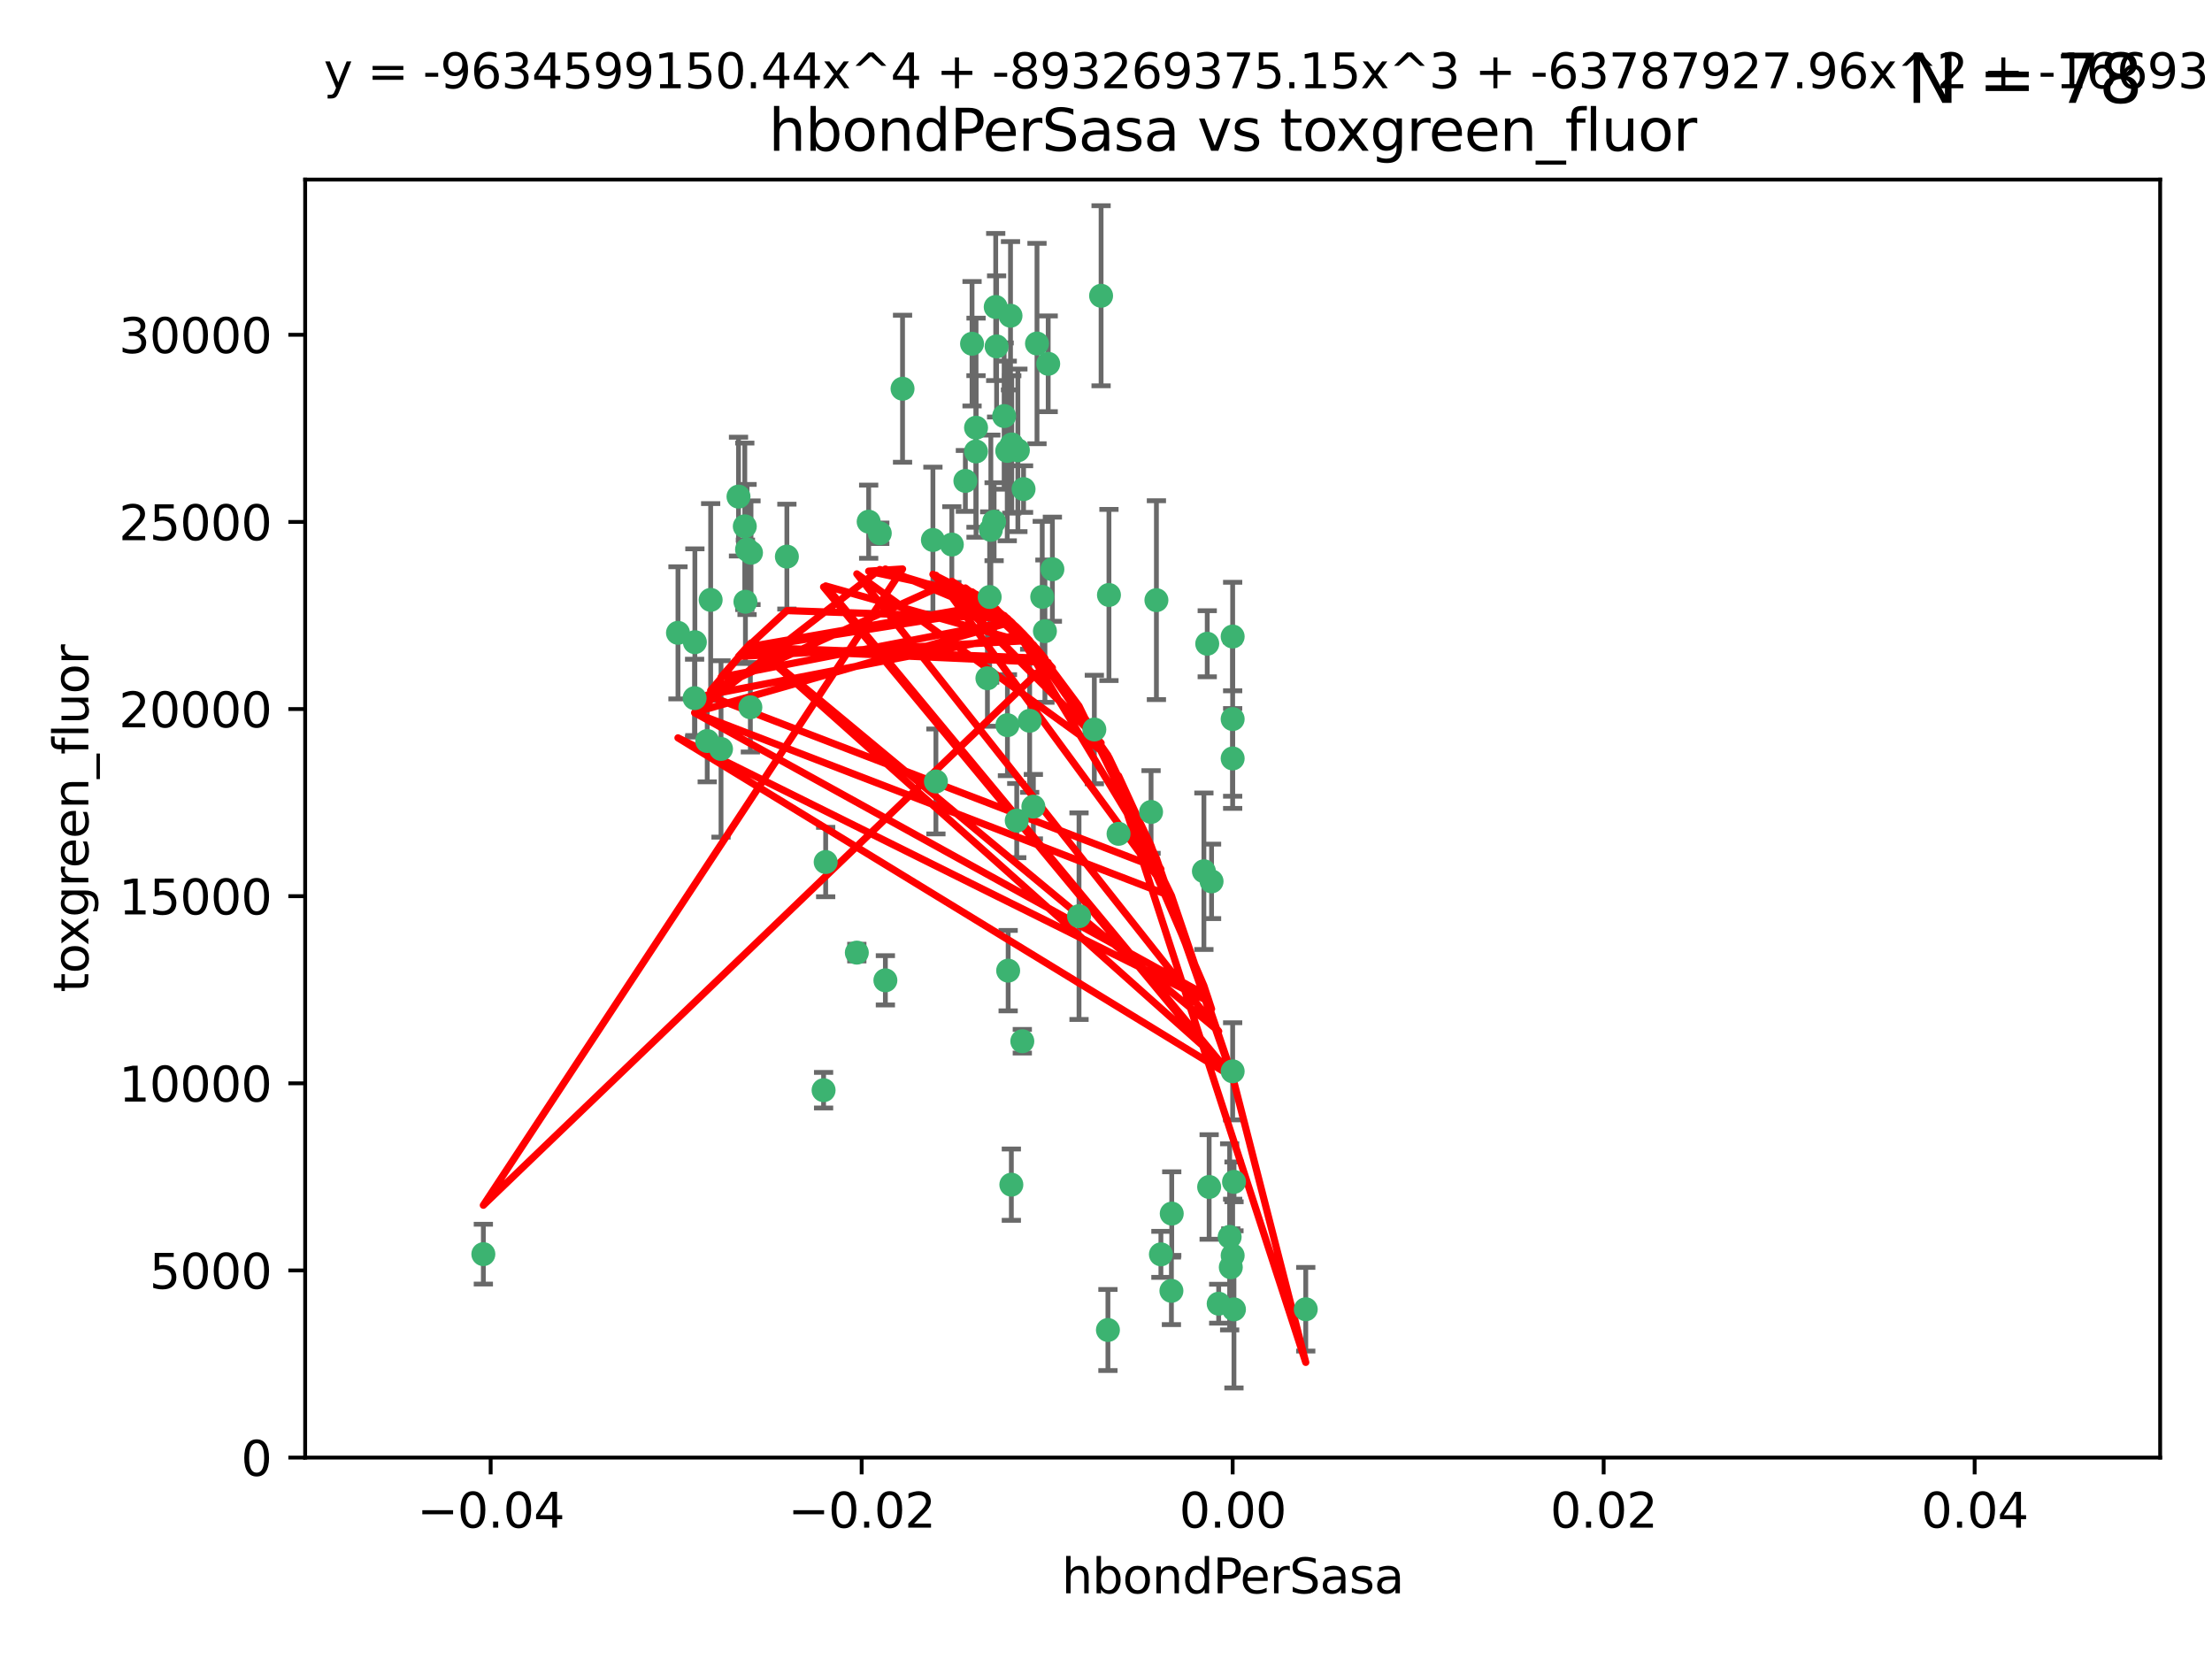 <?xml version="1.0" encoding="utf-8" standalone="no"?>
<!DOCTYPE svg PUBLIC "-//W3C//DTD SVG 1.1//EN"
  "http://www.w3.org/Graphics/SVG/1.1/DTD/svg11.dtd">
<svg xmlns:xlink="http://www.w3.org/1999/xlink" width="460.8pt" height="345.6pt" viewBox="0 0 460.8 345.6" xmlns="http://www.w3.org/2000/svg" version="1.1">
 <defs>
  <style type="text/css">*{stroke-linejoin: round; stroke-linecap: butt}</style>
 </defs>
 <g id="figure_1">
  <g id="patch_1">
   <path d="M 0 345.6 
L 460.8 345.6 
L 460.8 0 
L 0 0 
z
" style="fill: #ffffff"/>
  </g>
  <g id="axes_1">
   <g id="patch_2">
    <path d="M 63.571 303.64 
L 450 303.64 
L 450 37.411 
L 63.571 37.411 
z
" style="fill: #ffffff"/>
   </g>
   <g id="PathCollection_1">
    <defs>
     <path id="mbf71eea85c" d="M 0 1.118 
C 0.297 1.118 0.581 1 0.791 0.791 
C 1 0.581 1.118 0.297 1.118 0 
C 1.118 -0.297 1 -0.581 0.791 -0.791 
C 0.581 -1 0.297 -1.118 0 -1.118 
C -0.297 -1.118 -0.581 -1 -0.791 -0.791 
C -1 -0.581 -1.118 -0.297 -1.118 0 
C -1.118 0.297 -1 0.581 -0.791 0.791 
C -0.581 1 -0.297 1.118 0 1.118 
z
" style="stroke: #3cb371"/>
    </defs>
    <g clip-path="url(#p42d89e3a96)">
     <use xlink:href="#mbf71eea85c" x="207.091" y="108.677" style="fill: #3cb371; stroke: #3cb371"/>
     <use xlink:href="#mbf71eea85c" x="216.026" y="71.562" style="fill: #3cb371; stroke: #3cb371"/>
     <use xlink:href="#mbf71eea85c" x="209.184" y="86.676" style="fill: #3cb371; stroke: #3cb371"/>
     <use xlink:href="#mbf71eea85c" x="217.677" y="131.48" style="fill: #3cb371; stroke: #3cb371"/>
     <use xlink:href="#mbf71eea85c" x="155.626" y="114.467" style="fill: #3cb371; stroke: #3cb371"/>
     <use xlink:href="#mbf71eea85c" x="206.411" y="110.38" style="fill: #3cb371; stroke: #3cb371"/>
     <use xlink:href="#mbf71eea85c" x="203.329" y="89.097" style="fill: #3cb371; stroke: #3cb371"/>
     <use xlink:href="#mbf71eea85c" x="180.96" y="108.676" style="fill: #3cb371; stroke: #3cb371"/>
     <use xlink:href="#mbf71eea85c" x="188.017" y="80.98" style="fill: #3cb371; stroke: #3cb371"/>
     <use xlink:href="#mbf71eea85c" x="100.691" y="261.259" style="fill: #3cb371; stroke: #3cb371"/>
     <use xlink:href="#mbf71eea85c" x="218.359" y="75.786" style="fill: #3cb371; stroke: #3cb371"/>
     <use xlink:href="#mbf71eea85c" x="155.286" y="125.356" style="fill: #3cb371; stroke: #3cb371"/>
     <use xlink:href="#mbf71eea85c" x="207.613" y="72.167" style="fill: #3cb371; stroke: #3cb371"/>
     <use xlink:href="#mbf71eea85c" x="203.319" y="94.046" style="fill: #3cb371; stroke: #3cb371"/>
     <use xlink:href="#mbf71eea85c" x="210.508" y="65.773" style="fill: #3cb371; stroke: #3cb371"/>
     <use xlink:href="#mbf71eea85c" x="150.202" y="156.019" style="fill: #3cb371; stroke: #3cb371"/>
     <use xlink:href="#mbf71eea85c" x="156.315" y="147.335" style="fill: #3cb371; stroke: #3cb371"/>
     <use xlink:href="#mbf71eea85c" x="148.044" y="124.965" style="fill: #3cb371; stroke: #3cb371"/>
     <use xlink:href="#mbf71eea85c" x="198.284" y="113.441" style="fill: #3cb371; stroke: #3cb371"/>
     <use xlink:href="#mbf71eea85c" x="209.828" y="93.933" style="fill: #3cb371; stroke: #3cb371"/>
     <use xlink:href="#mbf71eea85c" x="163.922" y="115.953" style="fill: #3cb371; stroke: #3cb371"/>
     <use xlink:href="#mbf71eea85c" x="155.154" y="109.646" style="fill: #3cb371; stroke: #3cb371"/>
     <use xlink:href="#mbf71eea85c" x="153.844" y="103.453" style="fill: #3cb371; stroke: #3cb371"/>
     <use xlink:href="#mbf71eea85c" x="214.498" y="150.153" style="fill: #3cb371; stroke: #3cb371"/>
     <use xlink:href="#mbf71eea85c" x="212.043" y="93.812" style="fill: #3cb371; stroke: #3cb371"/>
     <use xlink:href="#mbf71eea85c" x="206.164" y="124.367" style="fill: #3cb371; stroke: #3cb371"/>
     <use xlink:href="#mbf71eea85c" x="211.807" y="170.94" style="fill: #3cb371; stroke: #3cb371"/>
     <use xlink:href="#mbf71eea85c" x="201.107" y="100.184" style="fill: #3cb371; stroke: #3cb371"/>
     <use xlink:href="#mbf71eea85c" x="219.231" y="118.577" style="fill: #3cb371; stroke: #3cb371"/>
     <use xlink:href="#mbf71eea85c" x="210.768" y="92.588" style="fill: #3cb371; stroke: #3cb371"/>
     <use xlink:href="#mbf71eea85c" x="241.838" y="261.303" style="fill: #3cb371; stroke: #3cb371"/>
     <use xlink:href="#mbf71eea85c" x="147.329" y="154.361" style="fill: #3cb371; stroke: #3cb371"/>
     <use xlink:href="#mbf71eea85c" x="213.226" y="101.886" style="fill: #3cb371; stroke: #3cb371"/>
     <use xlink:href="#mbf71eea85c" x="217.118" y="124.337" style="fill: #3cb371; stroke: #3cb371"/>
     <use xlink:href="#mbf71eea85c" x="207.427" y="63.953" style="fill: #3cb371; stroke: #3cb371"/>
     <use xlink:href="#mbf71eea85c" x="202.496" y="71.61" style="fill: #3cb371; stroke: #3cb371"/>
     <use xlink:href="#mbf71eea85c" x="209.868" y="151.067" style="fill: #3cb371; stroke: #3cb371"/>
     <use xlink:href="#mbf71eea85c" x="210.018" y="202.203" style="fill: #3cb371; stroke: #3cb371"/>
     <use xlink:href="#mbf71eea85c" x="184.442" y="204.22" style="fill: #3cb371; stroke: #3cb371"/>
     <use xlink:href="#mbf71eea85c" x="210.682" y="246.787" style="fill: #3cb371; stroke: #3cb371"/>
     <use xlink:href="#mbf71eea85c" x="144.756" y="133.776" style="fill: #3cb371; stroke: #3cb371"/>
     <use xlink:href="#mbf71eea85c" x="183.273" y="111.087" style="fill: #3cb371; stroke: #3cb371"/>
     <use xlink:href="#mbf71eea85c" x="205.698" y="141.297" style="fill: #3cb371; stroke: #3cb371"/>
     <use xlink:href="#mbf71eea85c" x="194.344" y="112.487" style="fill: #3cb371; stroke: #3cb371"/>
     <use xlink:href="#mbf71eea85c" x="229.376" y="61.614" style="fill: #3cb371; stroke: #3cb371"/>
     <use xlink:href="#mbf71eea85c" x="194.968" y="162.792" style="fill: #3cb371; stroke: #3cb371"/>
     <use xlink:href="#mbf71eea85c" x="244.095" y="252.814" style="fill: #3cb371; stroke: #3cb371"/>
     <use xlink:href="#mbf71eea85c" x="144.699" y="145.439" style="fill: #3cb371; stroke: #3cb371"/>
     <use xlink:href="#mbf71eea85c" x="251.49" y="134.104" style="fill: #3cb371; stroke: #3cb371"/>
     <use xlink:href="#mbf71eea85c" x="251.887" y="247.267" style="fill: #3cb371; stroke: #3cb371"/>
     <use xlink:href="#mbf71eea85c" x="141.236" y="131.829" style="fill: #3cb371; stroke: #3cb371"/>
     <use xlink:href="#mbf71eea85c" x="256.786" y="132.603" style="fill: #3cb371; stroke: #3cb371"/>
     <use xlink:href="#mbf71eea85c" x="172.003" y="179.579" style="fill: #3cb371; stroke: #3cb371"/>
     <use xlink:href="#mbf71eea85c" x="215.269" y="168.036" style="fill: #3cb371; stroke: #3cb371"/>
     <use xlink:href="#mbf71eea85c" x="224.78" y="190.856" style="fill: #3cb371; stroke: #3cb371"/>
     <use xlink:href="#mbf71eea85c" x="244.027" y="268.906" style="fill: #3cb371; stroke: #3cb371"/>
     <use xlink:href="#mbf71eea85c" x="256.397" y="263.993" style="fill: #3cb371; stroke: #3cb371"/>
     <use xlink:href="#mbf71eea85c" x="156.447" y="115.142" style="fill: #3cb371; stroke: #3cb371"/>
     <use xlink:href="#mbf71eea85c" x="253.875" y="271.584" style="fill: #3cb371; stroke: #3cb371"/>
     <use xlink:href="#mbf71eea85c" x="178.492" y="198.449" style="fill: #3cb371; stroke: #3cb371"/>
     <use xlink:href="#mbf71eea85c" x="230.801" y="277.063" style="fill: #3cb371; stroke: #3cb371"/>
     <use xlink:href="#mbf71eea85c" x="212.966" y="216.908" style="fill: #3cb371; stroke: #3cb371"/>
     <use xlink:href="#mbf71eea85c" x="227.97" y="151.97" style="fill: #3cb371; stroke: #3cb371"/>
     <use xlink:href="#mbf71eea85c" x="250.795" y="181.494" style="fill: #3cb371; stroke: #3cb371"/>
     <use xlink:href="#mbf71eea85c" x="252.392" y="183.606" style="fill: #3cb371; stroke: #3cb371"/>
     <use xlink:href="#mbf71eea85c" x="233.017" y="173.704" style="fill: #3cb371; stroke: #3cb371"/>
     <use xlink:href="#mbf71eea85c" x="240.902" y="125.024" style="fill: #3cb371; stroke: #3cb371"/>
     <use xlink:href="#mbf71eea85c" x="257.056" y="272.768" style="fill: #3cb371; stroke: #3cb371"/>
     <use xlink:href="#mbf71eea85c" x="256.786" y="223.176" style="fill: #3cb371; stroke: #3cb371"/>
     <use xlink:href="#mbf71eea85c" x="256.159" y="257.661" style="fill: #3cb371; stroke: #3cb371"/>
     <use xlink:href="#mbf71eea85c" x="256.786" y="149.795" style="fill: #3cb371; stroke: #3cb371"/>
     <use xlink:href="#mbf71eea85c" x="256.786" y="261.551" style="fill: #3cb371; stroke: #3cb371"/>
     <use xlink:href="#mbf71eea85c" x="272.013" y="272.741" style="fill: #3cb371; stroke: #3cb371"/>
     <use xlink:href="#mbf71eea85c" x="231.015" y="123.943" style="fill: #3cb371; stroke: #3cb371"/>
     <use xlink:href="#mbf71eea85c" x="239.788" y="169.147" style="fill: #3cb371; stroke: #3cb371"/>
     <use xlink:href="#mbf71eea85c" x="257.069" y="246.204" style="fill: #3cb371; stroke: #3cb371"/>
     <use xlink:href="#mbf71eea85c" x="171.569" y="227.107" style="fill: #3cb371; stroke: #3cb371"/>
     <use xlink:href="#mbf71eea85c" x="256.786" y="157.999" style="fill: #3cb371; stroke: #3cb371"/>
    </g>
   </g>
   <g id="matplotlib.axis_1">
    <g id="xtick_1">
     <g id="line2d_1">
      <defs>
       <path id="mce7e0aac53" d="M 0 0 
L 0 3.5 
" style="stroke: #000000; stroke-width: 0.8"/>
      </defs>
      <g>
       <use xlink:href="#mce7e0aac53" x="102.214" y="303.64" style="stroke: #000000; stroke-width: 0.8"/>
      </g>
     </g>
     <g id="text_1">
      <!-- −0.04 -->
      <g transform="translate(86.891 318.238)scale(0.1 -0.1)">
       <defs>
        <path id="DejaVuSans-2212" d="M 678 2272 
L 4684 2272 
L 4684 1741 
L 678 1741 
L 678 2272 
z
" transform="scale(0.016)"/>
        <path id="DejaVuSans-30" d="M 2034 4250 
Q 1547 4250 1301 3770 
Q 1056 3291 1056 2328 
Q 1056 1369 1301 889 
Q 1547 409 2034 409 
Q 2525 409 2770 889 
Q 3016 1369 3016 2328 
Q 3016 3291 2770 3770 
Q 2525 4250 2034 4250 
z
M 2034 4750 
Q 2819 4750 3233 4129 
Q 3647 3509 3647 2328 
Q 3647 1150 3233 529 
Q 2819 -91 2034 -91 
Q 1250 -91 836 529 
Q 422 1150 422 2328 
Q 422 3509 836 4129 
Q 1250 4750 2034 4750 
z
" transform="scale(0.016)"/>
        <path id="DejaVuSans-2e" d="M 684 794 
L 1344 794 
L 1344 0 
L 684 0 
L 684 794 
z
" transform="scale(0.016)"/>
        <path id="DejaVuSans-34" d="M 2419 4116 
L 825 1625 
L 2419 1625 
L 2419 4116 
z
M 2253 4666 
L 3047 4666 
L 3047 1625 
L 3713 1625 
L 3713 1100 
L 3047 1100 
L 3047 0 
L 2419 0 
L 2419 1100 
L 313 1100 
L 313 1709 
L 2253 4666 
z
" transform="scale(0.016)"/>
       </defs>
       <use xlink:href="#DejaVuSans-2212"/>
       <use xlink:href="#DejaVuSans-30" x="83.789"/>
       <use xlink:href="#DejaVuSans-2e" x="147.412"/>
       <use xlink:href="#DejaVuSans-30" x="179.199"/>
       <use xlink:href="#DejaVuSans-34" x="242.822"/>
      </g>
     </g>
    </g>
    <g id="xtick_2">
     <g id="line2d_2">
      <g>
       <use xlink:href="#mce7e0aac53" x="179.5" y="303.64" style="stroke: #000000; stroke-width: 0.8"/>
      </g>
     </g>
     <g id="text_2">
      <!-- −0.02 -->
      <g transform="translate(164.177 318.238)scale(0.1 -0.1)">
       <defs>
        <path id="DejaVuSans-32" d="M 1228 531 
L 3431 531 
L 3431 0 
L 469 0 
L 469 531 
Q 828 903 1448 1529 
Q 2069 2156 2228 2338 
Q 2531 2678 2651 2914 
Q 2772 3150 2772 3378 
Q 2772 3750 2511 3984 
Q 2250 4219 1831 4219 
Q 1534 4219 1204 4116 
Q 875 4013 500 3803 
L 500 4441 
Q 881 4594 1212 4672 
Q 1544 4750 1819 4750 
Q 2544 4750 2975 4387 
Q 3406 4025 3406 3419 
Q 3406 3131 3298 2873 
Q 3191 2616 2906 2266 
Q 2828 2175 2409 1742 
Q 1991 1309 1228 531 
z
" transform="scale(0.016)"/>
       </defs>
       <use xlink:href="#DejaVuSans-2212"/>
       <use xlink:href="#DejaVuSans-30" x="83.789"/>
       <use xlink:href="#DejaVuSans-2e" x="147.412"/>
       <use xlink:href="#DejaVuSans-30" x="179.199"/>
       <use xlink:href="#DejaVuSans-32" x="242.822"/>
      </g>
     </g>
    </g>
    <g id="xtick_3">
     <g id="line2d_3">
      <g>
       <use xlink:href="#mce7e0aac53" x="256.786" y="303.64" style="stroke: #000000; stroke-width: 0.8"/>
      </g>
     </g>
     <g id="text_3">
      <!-- 0.00 -->
      <g transform="translate(245.653 318.238)scale(0.1 -0.1)">
       <use xlink:href="#DejaVuSans-30"/>
       <use xlink:href="#DejaVuSans-2e" x="63.623"/>
       <use xlink:href="#DejaVuSans-30" x="95.41"/>
       <use xlink:href="#DejaVuSans-30" x="159.033"/>
      </g>
     </g>
    </g>
    <g id="xtick_4">
     <g id="line2d_4">
      <g>
       <use xlink:href="#mce7e0aac53" x="334.071" y="303.64" style="stroke: #000000; stroke-width: 0.8"/>
      </g>
     </g>
     <g id="text_4">
      <!-- 0.02 -->
      <g transform="translate(322.939 318.238)scale(0.1 -0.1)">
       <use xlink:href="#DejaVuSans-30"/>
       <use xlink:href="#DejaVuSans-2e" x="63.623"/>
       <use xlink:href="#DejaVuSans-30" x="95.41"/>
       <use xlink:href="#DejaVuSans-32" x="159.033"/>
      </g>
     </g>
    </g>
    <g id="xtick_5">
     <g id="line2d_5">
      <g>
       <use xlink:href="#mce7e0aac53" x="411.357" y="303.64" style="stroke: #000000; stroke-width: 0.8"/>
      </g>
     </g>
     <g id="text_5">
      <!-- 0.04 -->
      <g transform="translate(400.224 318.238)scale(0.1 -0.1)">
       <use xlink:href="#DejaVuSans-30"/>
       <use xlink:href="#DejaVuSans-2e" x="63.623"/>
       <use xlink:href="#DejaVuSans-30" x="95.41"/>
       <use xlink:href="#DejaVuSans-34" x="159.033"/>
      </g>
     </g>
    </g>
    <g id="text_6">
     <!-- hbondPerSasa -->
     <g transform="translate(221.168 331.917)scale(0.1 -0.1)">
      <defs>
       <path id="DejaVuSans-68" d="M 3513 2113 
L 3513 0 
L 2938 0 
L 2938 2094 
Q 2938 2591 2744 2837 
Q 2550 3084 2163 3084 
Q 1697 3084 1428 2787 
Q 1159 2491 1159 1978 
L 1159 0 
L 581 0 
L 581 4863 
L 1159 4863 
L 1159 2956 
Q 1366 3272 1645 3428 
Q 1925 3584 2291 3584 
Q 2894 3584 3203 3211 
Q 3513 2838 3513 2113 
z
" transform="scale(0.016)"/>
       <path id="DejaVuSans-62" d="M 3116 1747 
Q 3116 2381 2855 2742 
Q 2594 3103 2138 3103 
Q 1681 3103 1420 2742 
Q 1159 2381 1159 1747 
Q 1159 1113 1420 752 
Q 1681 391 2138 391 
Q 2594 391 2855 752 
Q 3116 1113 3116 1747 
z
M 1159 2969 
Q 1341 3281 1617 3432 
Q 1894 3584 2278 3584 
Q 2916 3584 3314 3078 
Q 3713 2572 3713 1747 
Q 3713 922 3314 415 
Q 2916 -91 2278 -91 
Q 1894 -91 1617 61 
Q 1341 213 1159 525 
L 1159 0 
L 581 0 
L 581 4863 
L 1159 4863 
L 1159 2969 
z
" transform="scale(0.016)"/>
       <path id="DejaVuSans-6f" d="M 1959 3097 
Q 1497 3097 1228 2736 
Q 959 2375 959 1747 
Q 959 1119 1226 758 
Q 1494 397 1959 397 
Q 2419 397 2687 759 
Q 2956 1122 2956 1747 
Q 2956 2369 2687 2733 
Q 2419 3097 1959 3097 
z
M 1959 3584 
Q 2709 3584 3137 3096 
Q 3566 2609 3566 1747 
Q 3566 888 3137 398 
Q 2709 -91 1959 -91 
Q 1206 -91 779 398 
Q 353 888 353 1747 
Q 353 2609 779 3096 
Q 1206 3584 1959 3584 
z
" transform="scale(0.016)"/>
       <path id="DejaVuSans-6e" d="M 3513 2113 
L 3513 0 
L 2938 0 
L 2938 2094 
Q 2938 2591 2744 2837 
Q 2550 3084 2163 3084 
Q 1697 3084 1428 2787 
Q 1159 2491 1159 1978 
L 1159 0 
L 581 0 
L 581 3500 
L 1159 3500 
L 1159 2956 
Q 1366 3272 1645 3428 
Q 1925 3584 2291 3584 
Q 2894 3584 3203 3211 
Q 3513 2838 3513 2113 
z
" transform="scale(0.016)"/>
       <path id="DejaVuSans-64" d="M 2906 2969 
L 2906 4863 
L 3481 4863 
L 3481 0 
L 2906 0 
L 2906 525 
Q 2725 213 2448 61 
Q 2172 -91 1784 -91 
Q 1150 -91 751 415 
Q 353 922 353 1747 
Q 353 2572 751 3078 
Q 1150 3584 1784 3584 
Q 2172 3584 2448 3432 
Q 2725 3281 2906 2969 
z
M 947 1747 
Q 947 1113 1208 752 
Q 1469 391 1925 391 
Q 2381 391 2643 752 
Q 2906 1113 2906 1747 
Q 2906 2381 2643 2742 
Q 2381 3103 1925 3103 
Q 1469 3103 1208 2742 
Q 947 2381 947 1747 
z
" transform="scale(0.016)"/>
       <path id="DejaVuSans-50" d="M 1259 4147 
L 1259 2394 
L 2053 2394 
Q 2494 2394 2734 2622 
Q 2975 2850 2975 3272 
Q 2975 3691 2734 3919 
Q 2494 4147 2053 4147 
L 1259 4147 
z
M 628 4666 
L 2053 4666 
Q 2838 4666 3239 4311 
Q 3641 3956 3641 3272 
Q 3641 2581 3239 2228 
Q 2838 1875 2053 1875 
L 1259 1875 
L 1259 0 
L 628 0 
L 628 4666 
z
" transform="scale(0.016)"/>
       <path id="DejaVuSans-65" d="M 3597 1894 
L 3597 1613 
L 953 1613 
Q 991 1019 1311 708 
Q 1631 397 2203 397 
Q 2534 397 2845 478 
Q 3156 559 3463 722 
L 3463 178 
Q 3153 47 2828 -22 
Q 2503 -91 2169 -91 
Q 1331 -91 842 396 
Q 353 884 353 1716 
Q 353 2575 817 3079 
Q 1281 3584 2069 3584 
Q 2775 3584 3186 3129 
Q 3597 2675 3597 1894 
z
M 3022 2063 
Q 3016 2534 2758 2815 
Q 2500 3097 2075 3097 
Q 1594 3097 1305 2825 
Q 1016 2553 972 2059 
L 3022 2063 
z
" transform="scale(0.016)"/>
       <path id="DejaVuSans-72" d="M 2631 2963 
Q 2534 3019 2420 3045 
Q 2306 3072 2169 3072 
Q 1681 3072 1420 2755 
Q 1159 2438 1159 1844 
L 1159 0 
L 581 0 
L 581 3500 
L 1159 3500 
L 1159 2956 
Q 1341 3275 1631 3429 
Q 1922 3584 2338 3584 
Q 2397 3584 2469 3576 
Q 2541 3569 2628 3553 
L 2631 2963 
z
" transform="scale(0.016)"/>
       <path id="DejaVuSans-53" d="M 3425 4513 
L 3425 3897 
Q 3066 4069 2747 4153 
Q 2428 4238 2131 4238 
Q 1616 4238 1336 4038 
Q 1056 3838 1056 3469 
Q 1056 3159 1242 3001 
Q 1428 2844 1947 2747 
L 2328 2669 
Q 3034 2534 3370 2195 
Q 3706 1856 3706 1288 
Q 3706 609 3251 259 
Q 2797 -91 1919 -91 
Q 1588 -91 1214 -16 
Q 841 59 441 206 
L 441 856 
Q 825 641 1194 531 
Q 1563 422 1919 422 
Q 2459 422 2753 634 
Q 3047 847 3047 1241 
Q 3047 1584 2836 1778 
Q 2625 1972 2144 2069 
L 1759 2144 
Q 1053 2284 737 2584 
Q 422 2884 422 3419 
Q 422 4038 858 4394 
Q 1294 4750 2059 4750 
Q 2388 4750 2728 4690 
Q 3069 4631 3425 4513 
z
" transform="scale(0.016)"/>
       <path id="DejaVuSans-61" d="M 2194 1759 
Q 1497 1759 1228 1600 
Q 959 1441 959 1056 
Q 959 750 1161 570 
Q 1363 391 1709 391 
Q 2188 391 2477 730 
Q 2766 1069 2766 1631 
L 2766 1759 
L 2194 1759 
z
M 3341 1997 
L 3341 0 
L 2766 0 
L 2766 531 
Q 2569 213 2275 61 
Q 1981 -91 1556 -91 
Q 1019 -91 701 211 
Q 384 513 384 1019 
Q 384 1609 779 1909 
Q 1175 2209 1959 2209 
L 2766 2209 
L 2766 2266 
Q 2766 2663 2505 2880 
Q 2244 3097 1772 3097 
Q 1472 3097 1187 3025 
Q 903 2953 641 2809 
L 641 3341 
Q 956 3463 1253 3523 
Q 1550 3584 1831 3584 
Q 2591 3584 2966 3190 
Q 3341 2797 3341 1997 
z
" transform="scale(0.016)"/>
       <path id="DejaVuSans-73" d="M 2834 3397 
L 2834 2853 
Q 2591 2978 2328 3040 
Q 2066 3103 1784 3103 
Q 1356 3103 1142 2972 
Q 928 2841 928 2578 
Q 928 2378 1081 2264 
Q 1234 2150 1697 2047 
L 1894 2003 
Q 2506 1872 2764 1633 
Q 3022 1394 3022 966 
Q 3022 478 2636 193 
Q 2250 -91 1575 -91 
Q 1294 -91 989 -36 
Q 684 19 347 128 
L 347 722 
Q 666 556 975 473 
Q 1284 391 1588 391 
Q 1994 391 2212 530 
Q 2431 669 2431 922 
Q 2431 1156 2273 1281 
Q 2116 1406 1581 1522 
L 1381 1569 
Q 847 1681 609 1914 
Q 372 2147 372 2553 
Q 372 3047 722 3315 
Q 1072 3584 1716 3584 
Q 2034 3584 2315 3537 
Q 2597 3491 2834 3397 
z
" transform="scale(0.016)"/>
      </defs>
      <use xlink:href="#DejaVuSans-68"/>
      <use xlink:href="#DejaVuSans-62" x="63.379"/>
      <use xlink:href="#DejaVuSans-6f" x="126.855"/>
      <use xlink:href="#DejaVuSans-6e" x="188.037"/>
      <use xlink:href="#DejaVuSans-64" x="251.416"/>
      <use xlink:href="#DejaVuSans-50" x="314.893"/>
      <use xlink:href="#DejaVuSans-65" x="371.57"/>
      <use xlink:href="#DejaVuSans-72" x="433.094"/>
      <use xlink:href="#DejaVuSans-53" x="474.207"/>
      <use xlink:href="#DejaVuSans-61" x="537.684"/>
      <use xlink:href="#DejaVuSans-73" x="598.963"/>
      <use xlink:href="#DejaVuSans-61" x="651.062"/>
     </g>
    </g>
   </g>
   <g id="matplotlib.axis_2">
    <g id="ytick_1">
     <g id="line2d_6">
      <defs>
       <path id="m224dc35d92" d="M 0 0 
L -3.5 0 
" style="stroke: #000000; stroke-width: 0.8"/>
      </defs>
      <g>
       <use xlink:href="#m224dc35d92" x="63.571" y="303.64" style="stroke: #000000; stroke-width: 0.8"/>
      </g>
     </g>
     <g id="text_7">
      <!-- 0 -->
      <g transform="translate(50.209 307.439)scale(0.1 -0.1)">
       <use xlink:href="#DejaVuSans-30"/>
      </g>
     </g>
    </g>
    <g id="ytick_2">
     <g id="line2d_7">
      <g>
       <use xlink:href="#m224dc35d92" x="63.571" y="264.657" style="stroke: #000000; stroke-width: 0.8"/>
      </g>
     </g>
     <g id="text_8">
      <!-- 5000 -->
      <g transform="translate(31.121 268.457)scale(0.1 -0.1)">
       <defs>
        <path id="DejaVuSans-35" d="M 691 4666 
L 3169 4666 
L 3169 4134 
L 1269 4134 
L 1269 2991 
Q 1406 3038 1543 3061 
Q 1681 3084 1819 3084 
Q 2600 3084 3056 2656 
Q 3513 2228 3513 1497 
Q 3513 744 3044 326 
Q 2575 -91 1722 -91 
Q 1428 -91 1123 -41 
Q 819 9 494 109 
L 494 744 
Q 775 591 1075 516 
Q 1375 441 1709 441 
Q 2250 441 2565 725 
Q 2881 1009 2881 1497 
Q 2881 1984 2565 2268 
Q 2250 2553 1709 2553 
Q 1456 2553 1204 2497 
Q 953 2441 691 2322 
L 691 4666 
z
" transform="scale(0.016)"/>
       </defs>
       <use xlink:href="#DejaVuSans-35"/>
       <use xlink:href="#DejaVuSans-30" x="63.623"/>
       <use xlink:href="#DejaVuSans-30" x="127.246"/>
       <use xlink:href="#DejaVuSans-30" x="190.869"/>
      </g>
     </g>
    </g>
    <g id="ytick_3">
     <g id="line2d_8">
      <g>
       <use xlink:href="#m224dc35d92" x="63.571" y="225.675" style="stroke: #000000; stroke-width: 0.8"/>
      </g>
     </g>
     <g id="text_9">
      <!-- 10000 -->
      <g transform="translate(24.759 229.474)scale(0.1 -0.1)">
       <defs>
        <path id="DejaVuSans-31" d="M 794 531 
L 1825 531 
L 1825 4091 
L 703 3866 
L 703 4441 
L 1819 4666 
L 2450 4666 
L 2450 531 
L 3481 531 
L 3481 0 
L 794 0 
L 794 531 
z
" transform="scale(0.016)"/>
       </defs>
       <use xlink:href="#DejaVuSans-31"/>
       <use xlink:href="#DejaVuSans-30" x="63.623"/>
       <use xlink:href="#DejaVuSans-30" x="127.246"/>
       <use xlink:href="#DejaVuSans-30" x="190.869"/>
       <use xlink:href="#DejaVuSans-30" x="254.492"/>
      </g>
     </g>
    </g>
    <g id="ytick_4">
     <g id="line2d_9">
      <g>
       <use xlink:href="#m224dc35d92" x="63.571" y="186.692" style="stroke: #000000; stroke-width: 0.8"/>
      </g>
     </g>
     <g id="text_10">
      <!-- 15000 -->
      <g transform="translate(24.759 190.492)scale(0.1 -0.1)">
       <use xlink:href="#DejaVuSans-31"/>
       <use xlink:href="#DejaVuSans-35" x="63.623"/>
       <use xlink:href="#DejaVuSans-30" x="127.246"/>
       <use xlink:href="#DejaVuSans-30" x="190.869"/>
       <use xlink:href="#DejaVuSans-30" x="254.492"/>
      </g>
     </g>
    </g>
    <g id="ytick_5">
     <g id="line2d_10">
      <g>
       <use xlink:href="#m224dc35d92" x="63.571" y="147.71" style="stroke: #000000; stroke-width: 0.8"/>
      </g>
     </g>
     <g id="text_11">
      <!-- 20000 -->
      <g transform="translate(24.759 151.509)scale(0.1 -0.1)">
       <use xlink:href="#DejaVuSans-32"/>
       <use xlink:href="#DejaVuSans-30" x="63.623"/>
       <use xlink:href="#DejaVuSans-30" x="127.246"/>
       <use xlink:href="#DejaVuSans-30" x="190.869"/>
       <use xlink:href="#DejaVuSans-30" x="254.492"/>
      </g>
     </g>
    </g>
    <g id="ytick_6">
     <g id="line2d_11">
      <g>
       <use xlink:href="#m224dc35d92" x="63.571" y="108.727" style="stroke: #000000; stroke-width: 0.8"/>
      </g>
     </g>
     <g id="text_12">
      <!-- 25000 -->
      <g transform="translate(24.759 112.527)scale(0.1 -0.1)">
       <use xlink:href="#DejaVuSans-32"/>
       <use xlink:href="#DejaVuSans-35" x="63.623"/>
       <use xlink:href="#DejaVuSans-30" x="127.246"/>
       <use xlink:href="#DejaVuSans-30" x="190.869"/>
       <use xlink:href="#DejaVuSans-30" x="254.492"/>
      </g>
     </g>
    </g>
    <g id="ytick_7">
     <g id="line2d_12">
      <g>
       <use xlink:href="#m224dc35d92" x="63.571" y="69.745" style="stroke: #000000; stroke-width: 0.8"/>
      </g>
     </g>
     <g id="text_13">
      <!-- 30000 -->
      <g transform="translate(24.759 73.544)scale(0.1 -0.1)">
       <defs>
        <path id="DejaVuSans-33" d="M 2597 2516 
Q 3050 2419 3304 2112 
Q 3559 1806 3559 1356 
Q 3559 666 3084 287 
Q 2609 -91 1734 -91 
Q 1441 -91 1130 -33 
Q 819 25 488 141 
L 488 750 
Q 750 597 1062 519 
Q 1375 441 1716 441 
Q 2309 441 2620 675 
Q 2931 909 2931 1356 
Q 2931 1769 2642 2001 
Q 2353 2234 1838 2234 
L 1294 2234 
L 1294 2753 
L 1863 2753 
Q 2328 2753 2575 2939 
Q 2822 3125 2822 3475 
Q 2822 3834 2567 4026 
Q 2313 4219 1838 4219 
Q 1578 4219 1281 4162 
Q 984 4106 628 3988 
L 628 4550 
Q 988 4650 1302 4700 
Q 1616 4750 1894 4750 
Q 2613 4750 3031 4423 
Q 3450 4097 3450 3541 
Q 3450 3153 3228 2886 
Q 3006 2619 2597 2516 
z
" transform="scale(0.016)"/>
       </defs>
       <use xlink:href="#DejaVuSans-33"/>
       <use xlink:href="#DejaVuSans-30" x="63.623"/>
       <use xlink:href="#DejaVuSans-30" x="127.246"/>
       <use xlink:href="#DejaVuSans-30" x="190.869"/>
       <use xlink:href="#DejaVuSans-30" x="254.492"/>
      </g>
     </g>
    </g>
    <g id="text_14">
     <!-- toxgreen_fluor -->
     <g transform="translate(18.401 206.72)rotate(-90)scale(0.1 -0.1)">
      <defs>
       <path id="DejaVuSans-74" d="M 1172 4494 
L 1172 3500 
L 2356 3500 
L 2356 3053 
L 1172 3053 
L 1172 1153 
Q 1172 725 1289 603 
Q 1406 481 1766 481 
L 2356 481 
L 2356 0 
L 1766 0 
Q 1100 0 847 248 
Q 594 497 594 1153 
L 594 3053 
L 172 3053 
L 172 3500 
L 594 3500 
L 594 4494 
L 1172 4494 
z
" transform="scale(0.016)"/>
       <path id="DejaVuSans-78" d="M 3513 3500 
L 2247 1797 
L 3578 0 
L 2900 0 
L 1881 1375 
L 863 0 
L 184 0 
L 1544 1831 
L 300 3500 
L 978 3500 
L 1906 2253 
L 2834 3500 
L 3513 3500 
z
" transform="scale(0.016)"/>
       <path id="DejaVuSans-67" d="M 2906 1791 
Q 2906 2416 2648 2759 
Q 2391 3103 1925 3103 
Q 1463 3103 1205 2759 
Q 947 2416 947 1791 
Q 947 1169 1205 825 
Q 1463 481 1925 481 
Q 2391 481 2648 825 
Q 2906 1169 2906 1791 
z
M 3481 434 
Q 3481 -459 3084 -895 
Q 2688 -1331 1869 -1331 
Q 1566 -1331 1297 -1286 
Q 1028 -1241 775 -1147 
L 775 -588 
Q 1028 -725 1275 -790 
Q 1522 -856 1778 -856 
Q 2344 -856 2625 -561 
Q 2906 -266 2906 331 
L 2906 616 
Q 2728 306 2450 153 
Q 2172 0 1784 0 
Q 1141 0 747 490 
Q 353 981 353 1791 
Q 353 2603 747 3093 
Q 1141 3584 1784 3584 
Q 2172 3584 2450 3431 
Q 2728 3278 2906 2969 
L 2906 3500 
L 3481 3500 
L 3481 434 
z
" transform="scale(0.016)"/>
       <path id="DejaVuSans-5f" d="M 3263 -1063 
L 3263 -1509 
L -63 -1509 
L -63 -1063 
L 3263 -1063 
z
" transform="scale(0.016)"/>
       <path id="DejaVuSans-66" d="M 2375 4863 
L 2375 4384 
L 1825 4384 
Q 1516 4384 1395 4259 
Q 1275 4134 1275 3809 
L 1275 3500 
L 2222 3500 
L 2222 3053 
L 1275 3053 
L 1275 0 
L 697 0 
L 697 3053 
L 147 3053 
L 147 3500 
L 697 3500 
L 697 3744 
Q 697 4328 969 4595 
Q 1241 4863 1831 4863 
L 2375 4863 
z
" transform="scale(0.016)"/>
       <path id="DejaVuSans-6c" d="M 603 4863 
L 1178 4863 
L 1178 0 
L 603 0 
L 603 4863 
z
" transform="scale(0.016)"/>
       <path id="DejaVuSans-75" d="M 544 1381 
L 544 3500 
L 1119 3500 
L 1119 1403 
Q 1119 906 1312 657 
Q 1506 409 1894 409 
Q 2359 409 2629 706 
Q 2900 1003 2900 1516 
L 2900 3500 
L 3475 3500 
L 3475 0 
L 2900 0 
L 2900 538 
Q 2691 219 2414 64 
Q 2138 -91 1772 -91 
Q 1169 -91 856 284 
Q 544 659 544 1381 
z
M 1991 3584 
L 1991 3584 
z
" transform="scale(0.016)"/>
      </defs>
      <use xlink:href="#DejaVuSans-74"/>
      <use xlink:href="#DejaVuSans-6f" x="39.209"/>
      <use xlink:href="#DejaVuSans-78" x="97.266"/>
      <use xlink:href="#DejaVuSans-67" x="156.445"/>
      <use xlink:href="#DejaVuSans-72" x="219.922"/>
      <use xlink:href="#DejaVuSans-65" x="258.785"/>
      <use xlink:href="#DejaVuSans-65" x="320.309"/>
      <use xlink:href="#DejaVuSans-6e" x="381.832"/>
      <use xlink:href="#DejaVuSans-5f" x="445.211"/>
      <use xlink:href="#DejaVuSans-66" x="495.211"/>
      <use xlink:href="#DejaVuSans-6c" x="530.416"/>
      <use xlink:href="#DejaVuSans-75" x="558.199"/>
      <use xlink:href="#DejaVuSans-6f" x="621.578"/>
      <use xlink:href="#DejaVuSans-72" x="682.76"/>
     </g>
    </g>
   </g>
   <g id="LineCollection_1">
    <path d="M 207.091 116.797 
L 207.091 100.557 
" clip-path="url(#p42d89e3a96)" style="fill: none; stroke: #696969"/>
    <path d="M 216.026 92.434 
L 216.026 50.691 
" clip-path="url(#p42d89e3a96)" style="fill: none; stroke: #696969"/>
    <path d="M 209.184 101.908 
L 209.184 71.444 
" clip-path="url(#p42d89e3a96)" style="fill: none; stroke: #696969"/>
    <path d="M 217.677 146.307 
L 217.677 116.654 
" clip-path="url(#p42d89e3a96)" style="fill: none; stroke: #696969"/>
    <path d="M 155.626 128.017 
L 155.626 100.917 
" clip-path="url(#p42d89e3a96)" style="fill: none; stroke: #696969"/>
    <path d="M 206.411 130.124 
L 206.411 90.636 
" clip-path="url(#p42d89e3a96)" style="fill: none; stroke: #696969"/>
    <path d="M 203.329 111.917 
L 203.329 66.277 
" clip-path="url(#p42d89e3a96)" style="fill: none; stroke: #696969"/>
    <path d="M 180.96 116.296 
L 180.96 101.057 
" clip-path="url(#p42d89e3a96)" style="fill: none; stroke: #696969"/>
    <path d="M 188.017 96.292 
L 188.017 65.668 
" clip-path="url(#p42d89e3a96)" style="fill: none; stroke: #696969"/>
    <path d="M 100.691 267.49 
L 100.691 255.028 
" clip-path="url(#p42d89e3a96)" style="fill: none; stroke: #696969"/>
    <path d="M 218.359 85.756 
L 218.359 65.815 
" clip-path="url(#p42d89e3a96)" style="fill: none; stroke: #696969"/>
    <path d="M 155.286 138.211 
L 155.286 112.501 
" clip-path="url(#p42d89e3a96)" style="fill: none; stroke: #696969"/>
    <path d="M 207.613 86.871 
L 207.613 57.463 
" clip-path="url(#p42d89e3a96)" style="fill: none; stroke: #696969"/>
    <path d="M 203.319 109.836 
L 203.319 78.257 
" clip-path="url(#p42d89e3a96)" style="fill: none; stroke: #696969"/>
    <path d="M 210.508 81.223 
L 210.508 50.323 
" clip-path="url(#p42d89e3a96)" style="fill: none; stroke: #696969"/>
    <path d="M 150.202 174.39 
L 150.202 137.647 
" clip-path="url(#p42d89e3a96)" style="fill: none; stroke: #696969"/>
    <path d="M 156.315 156.65 
L 156.315 138.02 
" clip-path="url(#p42d89e3a96)" style="fill: none; stroke: #696969"/>
    <path d="M 148.044 145.018 
L 148.044 104.912 
" clip-path="url(#p42d89e3a96)" style="fill: none; stroke: #696969"/>
    <path d="M 198.284 121.337 
L 198.284 105.546 
" clip-path="url(#p42d89e3a96)" style="fill: none; stroke: #696969"/>
    <path d="M 209.828 112.649 
L 209.828 75.218 
" clip-path="url(#p42d89e3a96)" style="fill: none; stroke: #696969"/>
    <path d="M 163.922 126.872 
L 163.922 105.035 
" clip-path="url(#p42d89e3a96)" style="fill: none; stroke: #696969"/>
    <path d="M 155.154 126.988 
L 155.154 92.305 
" clip-path="url(#p42d89e3a96)" style="fill: none; stroke: #696969"/>
    <path d="M 153.844 115.826 
L 153.844 91.08 
" clip-path="url(#p42d89e3a96)" style="fill: none; stroke: #696969"/>
    <path d="M 214.498 165.057 
L 214.498 135.25 
" clip-path="url(#p42d89e3a96)" style="fill: none; stroke: #696969"/>
    <path d="M 212.043 110.745 
L 212.043 76.878 
" clip-path="url(#p42d89e3a96)" style="fill: none; stroke: #696969"/>
    <path d="M 206.164 142.114 
L 206.164 106.621 
" clip-path="url(#p42d89e3a96)" style="fill: none; stroke: #696969"/>
    <path d="M 211.807 178.667 
L 211.807 163.212 
" clip-path="url(#p42d89e3a96)" style="fill: none; stroke: #696969"/>
    <path d="M 201.107 106.525 
L 201.107 93.844 
" clip-path="url(#p42d89e3a96)" style="fill: none; stroke: #696969"/>
    <path d="M 219.231 129.424 
L 219.231 107.731 
" clip-path="url(#p42d89e3a96)" style="fill: none; stroke: #696969"/>
    <path d="M 210.768 106.902 
L 210.768 78.274 
" clip-path="url(#p42d89e3a96)" style="fill: none; stroke: #696969"/>
    <path d="M 241.838 266.097 
L 241.838 256.51 
" clip-path="url(#p42d89e3a96)" style="fill: none; stroke: #696969"/>
    <path d="M 147.329 162.872 
L 147.329 145.85 
" clip-path="url(#p42d89e3a96)" style="fill: none; stroke: #696969"/>
    <path d="M 213.226 106.741 
L 213.226 97.032 
" clip-path="url(#p42d89e3a96)" style="fill: none; stroke: #696969"/>
    <path d="M 217.118 140.07 
L 217.118 108.604 
" clip-path="url(#p42d89e3a96)" style="fill: none; stroke: #696969"/>
    <path d="M 207.427 79.275 
L 207.427 48.63 
" clip-path="url(#p42d89e3a96)" style="fill: none; stroke: #696969"/>
    <path d="M 202.496 84.576 
L 202.496 58.645 
" clip-path="url(#p42d89e3a96)" style="fill: none; stroke: #696969"/>
    <path d="M 209.868 161.588 
L 209.868 140.547 
" clip-path="url(#p42d89e3a96)" style="fill: none; stroke: #696969"/>
    <path d="M 210.018 210.579 
L 210.018 193.826 
" clip-path="url(#p42d89e3a96)" style="fill: none; stroke: #696969"/>
    <path d="M 184.442 209.352 
L 184.442 199.087 
" clip-path="url(#p42d89e3a96)" style="fill: none; stroke: #696969"/>
    <path d="M 210.682 254.215 
L 210.682 239.358 
" clip-path="url(#p42d89e3a96)" style="fill: none; stroke: #696969"/>
    <path d="M 144.756 153.222 
L 144.756 114.33 
" clip-path="url(#p42d89e3a96)" style="fill: none; stroke: #696969"/>
    <path d="M 183.273 113.226 
L 183.273 108.949 
" clip-path="url(#p42d89e3a96)" style="fill: none; stroke: #696969"/>
    <path d="M 205.698 151.291 
L 205.698 131.303 
" clip-path="url(#p42d89e3a96)" style="fill: none; stroke: #696969"/>
    <path d="M 194.344 127.655 
L 194.344 97.319 
" clip-path="url(#p42d89e3a96)" style="fill: none; stroke: #696969"/>
    <path d="M 229.376 80.373 
L 229.376 42.855 
" clip-path="url(#p42d89e3a96)" style="fill: none; stroke: #696969"/>
    <path d="M 194.968 173.718 
L 194.968 151.865 
" clip-path="url(#p42d89e3a96)" style="fill: none; stroke: #696969"/>
    <path d="M 244.095 261.522 
L 244.095 244.105 
" clip-path="url(#p42d89e3a96)" style="fill: none; stroke: #696969"/>
    <path d="M 144.699 153.546 
L 144.699 137.331 
" clip-path="url(#p42d89e3a96)" style="fill: none; stroke: #696969"/>
    <path d="M 251.49 140.983 
L 251.49 127.226 
" clip-path="url(#p42d89e3a96)" style="fill: none; stroke: #696969"/>
    <path d="M 251.887 258.157 
L 251.887 236.377 
" clip-path="url(#p42d89e3a96)" style="fill: none; stroke: #696969"/>
    <path d="M 141.236 145.591 
L 141.236 118.067 
" clip-path="url(#p42d89e3a96)" style="fill: none; stroke: #696969"/>
    <path d="M 256.786 143.904 
L 256.786 121.303 
" clip-path="url(#p42d89e3a96)" style="fill: none; stroke: #696969"/>
    <path d="M 172.003 186.808 
L 172.003 172.35 
" clip-path="url(#p42d89e3a96)" style="fill: none; stroke: #696969"/>
    <path d="M 215.269 174.742 
L 215.269 161.329 
" clip-path="url(#p42d89e3a96)" style="fill: none; stroke: #696969"/>
    <path d="M 224.78 212.373 
L 224.78 169.339 
" clip-path="url(#p42d89e3a96)" style="fill: none; stroke: #696969"/>
    <path d="M 244.027 275.94 
L 244.027 261.871 
" clip-path="url(#p42d89e3a96)" style="fill: none; stroke: #696969"/>
    <path d="M 256.397 272.003 
L 256.397 255.982 
" clip-path="url(#p42d89e3a96)" style="fill: none; stroke: #696969"/>
    <path d="M 156.447 125.941 
L 156.447 104.342 
" clip-path="url(#p42d89e3a96)" style="fill: none; stroke: #696969"/>
    <path d="M 253.875 275.64 
L 253.875 267.529 
" clip-path="url(#p42d89e3a96)" style="fill: none; stroke: #696969"/>
    <path d="M 178.492 200.192 
L 178.492 196.706 
" clip-path="url(#p42d89e3a96)" style="fill: none; stroke: #696969"/>
    <path d="M 230.801 285.505 
L 230.801 268.621 
" clip-path="url(#p42d89e3a96)" style="fill: none; stroke: #696969"/>
    <path d="M 212.966 219.374 
L 212.966 214.442 
" clip-path="url(#p42d89e3a96)" style="fill: none; stroke: #696969"/>
    <path d="M 227.97 163.271 
L 227.97 140.669 
" clip-path="url(#p42d89e3a96)" style="fill: none; stroke: #696969"/>
    <path d="M 250.795 197.796 
L 250.795 165.192 
" clip-path="url(#p42d89e3a96)" style="fill: none; stroke: #696969"/>
    <path d="M 252.392 191.362 
L 252.392 175.85 
" clip-path="url(#p42d89e3a96)" style="fill: none; stroke: #696969"/>
    <path d="M 233.017 174.431 
L 233.017 172.978 
" clip-path="url(#p42d89e3a96)" style="fill: none; stroke: #696969"/>
    <path d="M 240.902 145.735 
L 240.902 104.312 
" clip-path="url(#p42d89e3a96)" style="fill: none; stroke: #696969"/>
    <path d="M 257.056 289.135 
L 257.056 256.401 
" clip-path="url(#p42d89e3a96)" style="fill: none; stroke: #696969"/>
    <path d="M 256.786 233.292 
L 256.786 213.059 
" clip-path="url(#p42d89e3a96)" style="fill: none; stroke: #696969"/>
    <path d="M 256.159 277.044 
L 256.159 238.278 
" clip-path="url(#p42d89e3a96)" style="fill: none; stroke: #696969"/>
    <path d="M 256.786 165.867 
L 256.786 133.723 
" clip-path="url(#p42d89e3a96)" style="fill: none; stroke: #696969"/>
    <path d="M 256.786 273.286 
L 256.786 249.816 
" clip-path="url(#p42d89e3a96)" style="fill: none; stroke: #696969"/>
    <path d="M 272.013 281.454 
L 272.013 264.027 
" clip-path="url(#p42d89e3a96)" style="fill: none; stroke: #696969"/>
    <path d="M 231.015 141.769 
L 231.015 106.117 
" clip-path="url(#p42d89e3a96)" style="fill: none; stroke: #696969"/>
    <path d="M 239.788 177.757 
L 239.788 160.538 
" clip-path="url(#p42d89e3a96)" style="fill: none; stroke: #696969"/>
    <path d="M 257.069 250.348 
L 257.069 242.06 
" clip-path="url(#p42d89e3a96)" style="fill: none; stroke: #696969"/>
    <path d="M 171.569 230.811 
L 171.569 223.403 
" clip-path="url(#p42d89e3a96)" style="fill: none; stroke: #696969"/>
    <path d="M 256.786 168.403 
L 256.786 147.594 
" clip-path="url(#p42d89e3a96)" style="fill: none; stroke: #696969"/>
   </g>
   <g id="line2d_13">
    <defs>
     <path id="m51c4d78b6c" d="M 2 0 
L -2 -0 
" style="stroke: #696969"/>
    </defs>
    <g clip-path="url(#p42d89e3a96)">
     <use xlink:href="#m51c4d78b6c" x="207.091" y="116.797" style="fill: #696969; stroke: #696969"/>
     <use xlink:href="#m51c4d78b6c" x="216.026" y="92.434" style="fill: #696969; stroke: #696969"/>
     <use xlink:href="#m51c4d78b6c" x="209.184" y="101.908" style="fill: #696969; stroke: #696969"/>
     <use xlink:href="#m51c4d78b6c" x="217.677" y="146.307" style="fill: #696969; stroke: #696969"/>
     <use xlink:href="#m51c4d78b6c" x="155.626" y="128.017" style="fill: #696969; stroke: #696969"/>
     <use xlink:href="#m51c4d78b6c" x="206.411" y="130.124" style="fill: #696969; stroke: #696969"/>
     <use xlink:href="#m51c4d78b6c" x="203.329" y="111.917" style="fill: #696969; stroke: #696969"/>
     <use xlink:href="#m51c4d78b6c" x="180.96" y="116.296" style="fill: #696969; stroke: #696969"/>
     <use xlink:href="#m51c4d78b6c" x="188.017" y="96.292" style="fill: #696969; stroke: #696969"/>
     <use xlink:href="#m51c4d78b6c" x="100.691" y="267.49" style="fill: #696969; stroke: #696969"/>
     <use xlink:href="#m51c4d78b6c" x="218.359" y="85.756" style="fill: #696969; stroke: #696969"/>
     <use xlink:href="#m51c4d78b6c" x="155.286" y="138.211" style="fill: #696969; stroke: #696969"/>
     <use xlink:href="#m51c4d78b6c" x="207.613" y="86.871" style="fill: #696969; stroke: #696969"/>
     <use xlink:href="#m51c4d78b6c" x="203.319" y="109.836" style="fill: #696969; stroke: #696969"/>
     <use xlink:href="#m51c4d78b6c" x="210.508" y="81.223" style="fill: #696969; stroke: #696969"/>
     <use xlink:href="#m51c4d78b6c" x="150.202" y="174.39" style="fill: #696969; stroke: #696969"/>
     <use xlink:href="#m51c4d78b6c" x="156.315" y="156.65" style="fill: #696969; stroke: #696969"/>
     <use xlink:href="#m51c4d78b6c" x="148.044" y="145.018" style="fill: #696969; stroke: #696969"/>
     <use xlink:href="#m51c4d78b6c" x="198.284" y="121.337" style="fill: #696969; stroke: #696969"/>
     <use xlink:href="#m51c4d78b6c" x="209.828" y="112.649" style="fill: #696969; stroke: #696969"/>
     <use xlink:href="#m51c4d78b6c" x="163.922" y="126.872" style="fill: #696969; stroke: #696969"/>
     <use xlink:href="#m51c4d78b6c" x="155.154" y="126.988" style="fill: #696969; stroke: #696969"/>
     <use xlink:href="#m51c4d78b6c" x="153.844" y="115.826" style="fill: #696969; stroke: #696969"/>
     <use xlink:href="#m51c4d78b6c" x="214.498" y="165.057" style="fill: #696969; stroke: #696969"/>
     <use xlink:href="#m51c4d78b6c" x="212.043" y="110.745" style="fill: #696969; stroke: #696969"/>
     <use xlink:href="#m51c4d78b6c" x="206.164" y="142.114" style="fill: #696969; stroke: #696969"/>
     <use xlink:href="#m51c4d78b6c" x="211.807" y="178.667" style="fill: #696969; stroke: #696969"/>
     <use xlink:href="#m51c4d78b6c" x="201.107" y="106.525" style="fill: #696969; stroke: #696969"/>
     <use xlink:href="#m51c4d78b6c" x="219.231" y="129.424" style="fill: #696969; stroke: #696969"/>
     <use xlink:href="#m51c4d78b6c" x="210.768" y="106.902" style="fill: #696969; stroke: #696969"/>
     <use xlink:href="#m51c4d78b6c" x="241.838" y="266.097" style="fill: #696969; stroke: #696969"/>
     <use xlink:href="#m51c4d78b6c" x="147.329" y="162.872" style="fill: #696969; stroke: #696969"/>
     <use xlink:href="#m51c4d78b6c" x="213.226" y="106.741" style="fill: #696969; stroke: #696969"/>
     <use xlink:href="#m51c4d78b6c" x="217.118" y="140.07" style="fill: #696969; stroke: #696969"/>
     <use xlink:href="#m51c4d78b6c" x="207.427" y="79.275" style="fill: #696969; stroke: #696969"/>
     <use xlink:href="#m51c4d78b6c" x="202.496" y="84.576" style="fill: #696969; stroke: #696969"/>
     <use xlink:href="#m51c4d78b6c" x="209.868" y="161.588" style="fill: #696969; stroke: #696969"/>
     <use xlink:href="#m51c4d78b6c" x="210.018" y="210.579" style="fill: #696969; stroke: #696969"/>
     <use xlink:href="#m51c4d78b6c" x="184.442" y="209.352" style="fill: #696969; stroke: #696969"/>
     <use xlink:href="#m51c4d78b6c" x="210.682" y="254.215" style="fill: #696969; stroke: #696969"/>
     <use xlink:href="#m51c4d78b6c" x="144.756" y="153.222" style="fill: #696969; stroke: #696969"/>
     <use xlink:href="#m51c4d78b6c" x="183.273" y="113.226" style="fill: #696969; stroke: #696969"/>
     <use xlink:href="#m51c4d78b6c" x="205.698" y="151.291" style="fill: #696969; stroke: #696969"/>
     <use xlink:href="#m51c4d78b6c" x="194.344" y="127.655" style="fill: #696969; stroke: #696969"/>
     <use xlink:href="#m51c4d78b6c" x="229.376" y="80.373" style="fill: #696969; stroke: #696969"/>
     <use xlink:href="#m51c4d78b6c" x="194.968" y="173.718" style="fill: #696969; stroke: #696969"/>
     <use xlink:href="#m51c4d78b6c" x="244.095" y="261.522" style="fill: #696969; stroke: #696969"/>
     <use xlink:href="#m51c4d78b6c" x="144.699" y="153.546" style="fill: #696969; stroke: #696969"/>
     <use xlink:href="#m51c4d78b6c" x="251.49" y="140.983" style="fill: #696969; stroke: #696969"/>
     <use xlink:href="#m51c4d78b6c" x="251.887" y="258.157" style="fill: #696969; stroke: #696969"/>
     <use xlink:href="#m51c4d78b6c" x="141.236" y="145.591" style="fill: #696969; stroke: #696969"/>
     <use xlink:href="#m51c4d78b6c" x="256.786" y="143.904" style="fill: #696969; stroke: #696969"/>
     <use xlink:href="#m51c4d78b6c" x="172.003" y="186.808" style="fill: #696969; stroke: #696969"/>
     <use xlink:href="#m51c4d78b6c" x="215.269" y="174.742" style="fill: #696969; stroke: #696969"/>
     <use xlink:href="#m51c4d78b6c" x="224.78" y="212.373" style="fill: #696969; stroke: #696969"/>
     <use xlink:href="#m51c4d78b6c" x="244.027" y="275.94" style="fill: #696969; stroke: #696969"/>
     <use xlink:href="#m51c4d78b6c" x="256.397" y="272.003" style="fill: #696969; stroke: #696969"/>
     <use xlink:href="#m51c4d78b6c" x="156.447" y="125.941" style="fill: #696969; stroke: #696969"/>
     <use xlink:href="#m51c4d78b6c" x="253.875" y="275.64" style="fill: #696969; stroke: #696969"/>
     <use xlink:href="#m51c4d78b6c" x="178.492" y="200.192" style="fill: #696969; stroke: #696969"/>
     <use xlink:href="#m51c4d78b6c" x="230.801" y="285.505" style="fill: #696969; stroke: #696969"/>
     <use xlink:href="#m51c4d78b6c" x="212.966" y="219.374" style="fill: #696969; stroke: #696969"/>
     <use xlink:href="#m51c4d78b6c" x="227.97" y="163.271" style="fill: #696969; stroke: #696969"/>
     <use xlink:href="#m51c4d78b6c" x="250.795" y="197.796" style="fill: #696969; stroke: #696969"/>
     <use xlink:href="#m51c4d78b6c" x="252.392" y="191.362" style="fill: #696969; stroke: #696969"/>
     <use xlink:href="#m51c4d78b6c" x="233.017" y="174.431" style="fill: #696969; stroke: #696969"/>
     <use xlink:href="#m51c4d78b6c" x="240.902" y="145.735" style="fill: #696969; stroke: #696969"/>
     <use xlink:href="#m51c4d78b6c" x="257.056" y="289.135" style="fill: #696969; stroke: #696969"/>
     <use xlink:href="#m51c4d78b6c" x="256.786" y="233.292" style="fill: #696969; stroke: #696969"/>
     <use xlink:href="#m51c4d78b6c" x="256.159" y="277.044" style="fill: #696969; stroke: #696969"/>
     <use xlink:href="#m51c4d78b6c" x="256.786" y="165.867" style="fill: #696969; stroke: #696969"/>
     <use xlink:href="#m51c4d78b6c" x="256.786" y="273.286" style="fill: #696969; stroke: #696969"/>
     <use xlink:href="#m51c4d78b6c" x="272.013" y="281.454" style="fill: #696969; stroke: #696969"/>
     <use xlink:href="#m51c4d78b6c" x="231.015" y="141.769" style="fill: #696969; stroke: #696969"/>
     <use xlink:href="#m51c4d78b6c" x="239.788" y="177.757" style="fill: #696969; stroke: #696969"/>
     <use xlink:href="#m51c4d78b6c" x="257.069" y="250.348" style="fill: #696969; stroke: #696969"/>
     <use xlink:href="#m51c4d78b6c" x="171.569" y="230.811" style="fill: #696969; stroke: #696969"/>
     <use xlink:href="#m51c4d78b6c" x="256.786" y="168.403" style="fill: #696969; stroke: #696969"/>
    </g>
   </g>
   <g id="line2d_14">
    <g clip-path="url(#p42d89e3a96)">
     <use xlink:href="#m51c4d78b6c" x="207.091" y="100.557" style="fill: #696969; stroke: #696969"/>
     <use xlink:href="#m51c4d78b6c" x="216.026" y="50.691" style="fill: #696969; stroke: #696969"/>
     <use xlink:href="#m51c4d78b6c" x="209.184" y="71.444" style="fill: #696969; stroke: #696969"/>
     <use xlink:href="#m51c4d78b6c" x="217.677" y="116.654" style="fill: #696969; stroke: #696969"/>
     <use xlink:href="#m51c4d78b6c" x="155.626" y="100.917" style="fill: #696969; stroke: #696969"/>
     <use xlink:href="#m51c4d78b6c" x="206.411" y="90.636" style="fill: #696969; stroke: #696969"/>
     <use xlink:href="#m51c4d78b6c" x="203.329" y="66.277" style="fill: #696969; stroke: #696969"/>
     <use xlink:href="#m51c4d78b6c" x="180.96" y="101.057" style="fill: #696969; stroke: #696969"/>
     <use xlink:href="#m51c4d78b6c" x="188.017" y="65.668" style="fill: #696969; stroke: #696969"/>
     <use xlink:href="#m51c4d78b6c" x="100.691" y="255.028" style="fill: #696969; stroke: #696969"/>
     <use xlink:href="#m51c4d78b6c" x="218.359" y="65.815" style="fill: #696969; stroke: #696969"/>
     <use xlink:href="#m51c4d78b6c" x="155.286" y="112.501" style="fill: #696969; stroke: #696969"/>
     <use xlink:href="#m51c4d78b6c" x="207.613" y="57.463" style="fill: #696969; stroke: #696969"/>
     <use xlink:href="#m51c4d78b6c" x="203.319" y="78.257" style="fill: #696969; stroke: #696969"/>
     <use xlink:href="#m51c4d78b6c" x="210.508" y="50.323" style="fill: #696969; stroke: #696969"/>
     <use xlink:href="#m51c4d78b6c" x="150.202" y="137.647" style="fill: #696969; stroke: #696969"/>
     <use xlink:href="#m51c4d78b6c" x="156.315" y="138.02" style="fill: #696969; stroke: #696969"/>
     <use xlink:href="#m51c4d78b6c" x="148.044" y="104.912" style="fill: #696969; stroke: #696969"/>
     <use xlink:href="#m51c4d78b6c" x="198.284" y="105.546" style="fill: #696969; stroke: #696969"/>
     <use xlink:href="#m51c4d78b6c" x="209.828" y="75.218" style="fill: #696969; stroke: #696969"/>
     <use xlink:href="#m51c4d78b6c" x="163.922" y="105.035" style="fill: #696969; stroke: #696969"/>
     <use xlink:href="#m51c4d78b6c" x="155.154" y="92.305" style="fill: #696969; stroke: #696969"/>
     <use xlink:href="#m51c4d78b6c" x="153.844" y="91.08" style="fill: #696969; stroke: #696969"/>
     <use xlink:href="#m51c4d78b6c" x="214.498" y="135.25" style="fill: #696969; stroke: #696969"/>
     <use xlink:href="#m51c4d78b6c" x="212.043" y="76.878" style="fill: #696969; stroke: #696969"/>
     <use xlink:href="#m51c4d78b6c" x="206.164" y="106.621" style="fill: #696969; stroke: #696969"/>
     <use xlink:href="#m51c4d78b6c" x="211.807" y="163.212" style="fill: #696969; stroke: #696969"/>
     <use xlink:href="#m51c4d78b6c" x="201.107" y="93.844" style="fill: #696969; stroke: #696969"/>
     <use xlink:href="#m51c4d78b6c" x="219.231" y="107.731" style="fill: #696969; stroke: #696969"/>
     <use xlink:href="#m51c4d78b6c" x="210.768" y="78.274" style="fill: #696969; stroke: #696969"/>
     <use xlink:href="#m51c4d78b6c" x="241.838" y="256.51" style="fill: #696969; stroke: #696969"/>
     <use xlink:href="#m51c4d78b6c" x="147.329" y="145.85" style="fill: #696969; stroke: #696969"/>
     <use xlink:href="#m51c4d78b6c" x="213.226" y="97.032" style="fill: #696969; stroke: #696969"/>
     <use xlink:href="#m51c4d78b6c" x="217.118" y="108.604" style="fill: #696969; stroke: #696969"/>
     <use xlink:href="#m51c4d78b6c" x="207.427" y="48.63" style="fill: #696969; stroke: #696969"/>
     <use xlink:href="#m51c4d78b6c" x="202.496" y="58.645" style="fill: #696969; stroke: #696969"/>
     <use xlink:href="#m51c4d78b6c" x="209.868" y="140.547" style="fill: #696969; stroke: #696969"/>
     <use xlink:href="#m51c4d78b6c" x="210.018" y="193.826" style="fill: #696969; stroke: #696969"/>
     <use xlink:href="#m51c4d78b6c" x="184.442" y="199.087" style="fill: #696969; stroke: #696969"/>
     <use xlink:href="#m51c4d78b6c" x="210.682" y="239.358" style="fill: #696969; stroke: #696969"/>
     <use xlink:href="#m51c4d78b6c" x="144.756" y="114.33" style="fill: #696969; stroke: #696969"/>
     <use xlink:href="#m51c4d78b6c" x="183.273" y="108.949" style="fill: #696969; stroke: #696969"/>
     <use xlink:href="#m51c4d78b6c" x="205.698" y="131.303" style="fill: #696969; stroke: #696969"/>
     <use xlink:href="#m51c4d78b6c" x="194.344" y="97.319" style="fill: #696969; stroke: #696969"/>
     <use xlink:href="#m51c4d78b6c" x="229.376" y="42.855" style="fill: #696969; stroke: #696969"/>
     <use xlink:href="#m51c4d78b6c" x="194.968" y="151.865" style="fill: #696969; stroke: #696969"/>
     <use xlink:href="#m51c4d78b6c" x="244.095" y="244.105" style="fill: #696969; stroke: #696969"/>
     <use xlink:href="#m51c4d78b6c" x="144.699" y="137.331" style="fill: #696969; stroke: #696969"/>
     <use xlink:href="#m51c4d78b6c" x="251.49" y="127.226" style="fill: #696969; stroke: #696969"/>
     <use xlink:href="#m51c4d78b6c" x="251.887" y="236.377" style="fill: #696969; stroke: #696969"/>
     <use xlink:href="#m51c4d78b6c" x="141.236" y="118.067" style="fill: #696969; stroke: #696969"/>
     <use xlink:href="#m51c4d78b6c" x="256.786" y="121.303" style="fill: #696969; stroke: #696969"/>
     <use xlink:href="#m51c4d78b6c" x="172.003" y="172.35" style="fill: #696969; stroke: #696969"/>
     <use xlink:href="#m51c4d78b6c" x="215.269" y="161.329" style="fill: #696969; stroke: #696969"/>
     <use xlink:href="#m51c4d78b6c" x="224.78" y="169.339" style="fill: #696969; stroke: #696969"/>
     <use xlink:href="#m51c4d78b6c" x="244.027" y="261.871" style="fill: #696969; stroke: #696969"/>
     <use xlink:href="#m51c4d78b6c" x="256.397" y="255.982" style="fill: #696969; stroke: #696969"/>
     <use xlink:href="#m51c4d78b6c" x="156.447" y="104.342" style="fill: #696969; stroke: #696969"/>
     <use xlink:href="#m51c4d78b6c" x="253.875" y="267.529" style="fill: #696969; stroke: #696969"/>
     <use xlink:href="#m51c4d78b6c" x="178.492" y="196.706" style="fill: #696969; stroke: #696969"/>
     <use xlink:href="#m51c4d78b6c" x="230.801" y="268.621" style="fill: #696969; stroke: #696969"/>
     <use xlink:href="#m51c4d78b6c" x="212.966" y="214.442" style="fill: #696969; stroke: #696969"/>
     <use xlink:href="#m51c4d78b6c" x="227.97" y="140.669" style="fill: #696969; stroke: #696969"/>
     <use xlink:href="#m51c4d78b6c" x="250.795" y="165.192" style="fill: #696969; stroke: #696969"/>
     <use xlink:href="#m51c4d78b6c" x="252.392" y="175.85" style="fill: #696969; stroke: #696969"/>
     <use xlink:href="#m51c4d78b6c" x="233.017" y="172.978" style="fill: #696969; stroke: #696969"/>
     <use xlink:href="#m51c4d78b6c" x="240.902" y="104.312" style="fill: #696969; stroke: #696969"/>
     <use xlink:href="#m51c4d78b6c" x="257.056" y="256.401" style="fill: #696969; stroke: #696969"/>
     <use xlink:href="#m51c4d78b6c" x="256.786" y="213.059" style="fill: #696969; stroke: #696969"/>
     <use xlink:href="#m51c4d78b6c" x="256.159" y="238.278" style="fill: #696969; stroke: #696969"/>
     <use xlink:href="#m51c4d78b6c" x="256.786" y="133.723" style="fill: #696969; stroke: #696969"/>
     <use xlink:href="#m51c4d78b6c" x="256.786" y="249.816" style="fill: #696969; stroke: #696969"/>
     <use xlink:href="#m51c4d78b6c" x="272.013" y="264.027" style="fill: #696969; stroke: #696969"/>
     <use xlink:href="#m51c4d78b6c" x="231.015" y="106.117" style="fill: #696969; stroke: #696969"/>
     <use xlink:href="#m51c4d78b6c" x="239.788" y="160.538" style="fill: #696969; stroke: #696969"/>
     <use xlink:href="#m51c4d78b6c" x="257.069" y="242.06" style="fill: #696969; stroke: #696969"/>
     <use xlink:href="#m51c4d78b6c" x="171.569" y="223.403" style="fill: #696969; stroke: #696969"/>
     <use xlink:href="#m51c4d78b6c" x="256.786" y="147.594" style="fill: #696969; stroke: #696969"/>
    </g>
   </g>
   <g id="line2d_15">
    <path d="M 207.091 126.476 
L 216.026 135.167 
L 209.184 128.212 
L 217.677 137.147 
L 155.626 134.804 
L 206.411 125.951 
L 203.329 123.801 
L 180.96 118.981 
L 188.017 118.529 
L 100.691 251.073 
L 218.359 138.001 
L 155.286 135.165 
L 207.613 126.893 
L 203.319 123.795 
L 210.508 129.404 
L 150.202 141.065 
L 156.315 134.081 
L 148.044 143.845 
L 198.284 121.088 
L 209.828 128.782 
L 163.922 127.199 
L 155.154 135.307 
L 153.844 136.747 
L 214.498 133.44 
L 212.043 130.877 
L 206.164 125.764 
L 211.807 130.644 
L 201.107 122.484 
L 219.231 139.122 
L 210.768 129.646 
L 241.838 181.068 
L 147.329 144.801 
L 213.226 132.08 
L 217.118 136.464 
L 207.427 126.743 
L 202.496 123.285 
L 209.868 128.819 
L 210.018 128.954 
L 184.442 118.538 
L 210.682 129.566 
L 144.756 148.399 
L 183.273 118.639 
L 205.698 125.42 
L 194.344 119.645 
L 229.376 154.767 
L 194.968 119.835 
L 244.095 186.742 
L 144.699 148.482 
L 251.49 207.437 
L 251.887 208.643 
L 141.236 153.71 
L 256.786 224.357 
L 172.003 122.059 
L 215.269 134.299 
L 224.78 147.076 
L 244.027 186.567 
L 256.397 223.053 
L 156.447 133.945 
L 253.875 214.832 
L 178.492 119.552 
L 230.801 157.365 
L 212.966 131.811 
L 227.97 152.306 
L 250.795 205.35 
L 252.392 210.193 
L 233.017 161.607 
L 240.902 178.802 
L 257.056 225.27 
L 256.786 224.357 
L 256.159 222.26 
L 256.786 224.357 
L 256.786 224.357 
L 272.013 283.81 
L 231.015 157.764 
L 239.788 176.167 
L 257.069 225.315 
L 171.569 122.277 
L 256.786 224.357 
" clip-path="url(#p42d89e3a96)" style="fill: none; stroke: #ff0000; stroke-width: 1.5; stroke-linecap: square"/>
   </g>
   <g id="line2d_16">
    <defs>
     <path id="m41ab774c40" d="M 0 2 
C 0.53 2 1.039 1.789 1.414 1.414 
C 1.789 1.039 2 0.53 2 0 
C 2 -0.53 1.789 -1.039 1.414 -1.414 
C 1.039 -1.789 0.53 -2 0 -2 
C -0.53 -2 -1.039 -1.789 -1.414 -1.414 
C -1.789 -1.039 -2 -0.53 -2 0 
C -2 0.53 -1.789 1.039 -1.414 1.414 
C -1.039 1.789 -0.53 2 0 2 
z
" style="stroke: #3cb371"/>
    </defs>
    <g clip-path="url(#p42d89e3a96)">
     <use xlink:href="#m41ab774c40" x="207.091" y="108.677" style="fill: #3cb371; stroke: #3cb371"/>
     <use xlink:href="#m41ab774c40" x="216.026" y="71.562" style="fill: #3cb371; stroke: #3cb371"/>
     <use xlink:href="#m41ab774c40" x="209.184" y="86.676" style="fill: #3cb371; stroke: #3cb371"/>
     <use xlink:href="#m41ab774c40" x="217.677" y="131.48" style="fill: #3cb371; stroke: #3cb371"/>
     <use xlink:href="#m41ab774c40" x="155.626" y="114.467" style="fill: #3cb371; stroke: #3cb371"/>
     <use xlink:href="#m41ab774c40" x="206.411" y="110.38" style="fill: #3cb371; stroke: #3cb371"/>
     <use xlink:href="#m41ab774c40" x="203.329" y="89.097" style="fill: #3cb371; stroke: #3cb371"/>
     <use xlink:href="#m41ab774c40" x="180.96" y="108.676" style="fill: #3cb371; stroke: #3cb371"/>
     <use xlink:href="#m41ab774c40" x="188.017" y="80.98" style="fill: #3cb371; stroke: #3cb371"/>
     <use xlink:href="#m41ab774c40" x="100.691" y="261.259" style="fill: #3cb371; stroke: #3cb371"/>
     <use xlink:href="#m41ab774c40" x="218.359" y="75.786" style="fill: #3cb371; stroke: #3cb371"/>
     <use xlink:href="#m41ab774c40" x="155.286" y="125.356" style="fill: #3cb371; stroke: #3cb371"/>
     <use xlink:href="#m41ab774c40" x="207.613" y="72.167" style="fill: #3cb371; stroke: #3cb371"/>
     <use xlink:href="#m41ab774c40" x="203.319" y="94.046" style="fill: #3cb371; stroke: #3cb371"/>
     <use xlink:href="#m41ab774c40" x="210.508" y="65.773" style="fill: #3cb371; stroke: #3cb371"/>
     <use xlink:href="#m41ab774c40" x="150.202" y="156.019" style="fill: #3cb371; stroke: #3cb371"/>
     <use xlink:href="#m41ab774c40" x="156.315" y="147.335" style="fill: #3cb371; stroke: #3cb371"/>
     <use xlink:href="#m41ab774c40" x="148.044" y="124.965" style="fill: #3cb371; stroke: #3cb371"/>
     <use xlink:href="#m41ab774c40" x="198.284" y="113.441" style="fill: #3cb371; stroke: #3cb371"/>
     <use xlink:href="#m41ab774c40" x="209.828" y="93.933" style="fill: #3cb371; stroke: #3cb371"/>
     <use xlink:href="#m41ab774c40" x="163.922" y="115.953" style="fill: #3cb371; stroke: #3cb371"/>
     <use xlink:href="#m41ab774c40" x="155.154" y="109.646" style="fill: #3cb371; stroke: #3cb371"/>
     <use xlink:href="#m41ab774c40" x="153.844" y="103.453" style="fill: #3cb371; stroke: #3cb371"/>
     <use xlink:href="#m41ab774c40" x="214.498" y="150.153" style="fill: #3cb371; stroke: #3cb371"/>
     <use xlink:href="#m41ab774c40" x="212.043" y="93.812" style="fill: #3cb371; stroke: #3cb371"/>
     <use xlink:href="#m41ab774c40" x="206.164" y="124.367" style="fill: #3cb371; stroke: #3cb371"/>
     <use xlink:href="#m41ab774c40" x="211.807" y="170.94" style="fill: #3cb371; stroke: #3cb371"/>
     <use xlink:href="#m41ab774c40" x="201.107" y="100.184" style="fill: #3cb371; stroke: #3cb371"/>
     <use xlink:href="#m41ab774c40" x="219.231" y="118.577" style="fill: #3cb371; stroke: #3cb371"/>
     <use xlink:href="#m41ab774c40" x="210.768" y="92.588" style="fill: #3cb371; stroke: #3cb371"/>
     <use xlink:href="#m41ab774c40" x="241.838" y="261.303" style="fill: #3cb371; stroke: #3cb371"/>
     <use xlink:href="#m41ab774c40" x="147.329" y="154.361" style="fill: #3cb371; stroke: #3cb371"/>
     <use xlink:href="#m41ab774c40" x="213.226" y="101.886" style="fill: #3cb371; stroke: #3cb371"/>
     <use xlink:href="#m41ab774c40" x="217.118" y="124.337" style="fill: #3cb371; stroke: #3cb371"/>
     <use xlink:href="#m41ab774c40" x="207.427" y="63.953" style="fill: #3cb371; stroke: #3cb371"/>
     <use xlink:href="#m41ab774c40" x="202.496" y="71.61" style="fill: #3cb371; stroke: #3cb371"/>
     <use xlink:href="#m41ab774c40" x="209.868" y="151.067" style="fill: #3cb371; stroke: #3cb371"/>
     <use xlink:href="#m41ab774c40" x="210.018" y="202.203" style="fill: #3cb371; stroke: #3cb371"/>
     <use xlink:href="#m41ab774c40" x="184.442" y="204.22" style="fill: #3cb371; stroke: #3cb371"/>
     <use xlink:href="#m41ab774c40" x="210.682" y="246.787" style="fill: #3cb371; stroke: #3cb371"/>
     <use xlink:href="#m41ab774c40" x="144.756" y="133.776" style="fill: #3cb371; stroke: #3cb371"/>
     <use xlink:href="#m41ab774c40" x="183.273" y="111.087" style="fill: #3cb371; stroke: #3cb371"/>
     <use xlink:href="#m41ab774c40" x="205.698" y="141.297" style="fill: #3cb371; stroke: #3cb371"/>
     <use xlink:href="#m41ab774c40" x="194.344" y="112.487" style="fill: #3cb371; stroke: #3cb371"/>
     <use xlink:href="#m41ab774c40" x="229.376" y="61.614" style="fill: #3cb371; stroke: #3cb371"/>
     <use xlink:href="#m41ab774c40" x="194.968" y="162.792" style="fill: #3cb371; stroke: #3cb371"/>
     <use xlink:href="#m41ab774c40" x="244.095" y="252.814" style="fill: #3cb371; stroke: #3cb371"/>
     <use xlink:href="#m41ab774c40" x="144.699" y="145.439" style="fill: #3cb371; stroke: #3cb371"/>
     <use xlink:href="#m41ab774c40" x="251.49" y="134.104" style="fill: #3cb371; stroke: #3cb371"/>
     <use xlink:href="#m41ab774c40" x="251.887" y="247.267" style="fill: #3cb371; stroke: #3cb371"/>
     <use xlink:href="#m41ab774c40" x="141.236" y="131.829" style="fill: #3cb371; stroke: #3cb371"/>
     <use xlink:href="#m41ab774c40" x="256.786" y="132.603" style="fill: #3cb371; stroke: #3cb371"/>
     <use xlink:href="#m41ab774c40" x="172.003" y="179.579" style="fill: #3cb371; stroke: #3cb371"/>
     <use xlink:href="#m41ab774c40" x="215.269" y="168.036" style="fill: #3cb371; stroke: #3cb371"/>
     <use xlink:href="#m41ab774c40" x="224.78" y="190.856" style="fill: #3cb371; stroke: #3cb371"/>
     <use xlink:href="#m41ab774c40" x="244.027" y="268.906" style="fill: #3cb371; stroke: #3cb371"/>
     <use xlink:href="#m41ab774c40" x="256.397" y="263.993" style="fill: #3cb371; stroke: #3cb371"/>
     <use xlink:href="#m41ab774c40" x="156.447" y="115.142" style="fill: #3cb371; stroke: #3cb371"/>
     <use xlink:href="#m41ab774c40" x="253.875" y="271.584" style="fill: #3cb371; stroke: #3cb371"/>
     <use xlink:href="#m41ab774c40" x="178.492" y="198.449" style="fill: #3cb371; stroke: #3cb371"/>
     <use xlink:href="#m41ab774c40" x="230.801" y="277.063" style="fill: #3cb371; stroke: #3cb371"/>
     <use xlink:href="#m41ab774c40" x="212.966" y="216.908" style="fill: #3cb371; stroke: #3cb371"/>
     <use xlink:href="#m41ab774c40" x="227.97" y="151.97" style="fill: #3cb371; stroke: #3cb371"/>
     <use xlink:href="#m41ab774c40" x="250.795" y="181.494" style="fill: #3cb371; stroke: #3cb371"/>
     <use xlink:href="#m41ab774c40" x="252.392" y="183.606" style="fill: #3cb371; stroke: #3cb371"/>
     <use xlink:href="#m41ab774c40" x="233.017" y="173.704" style="fill: #3cb371; stroke: #3cb371"/>
     <use xlink:href="#m41ab774c40" x="240.902" y="125.024" style="fill: #3cb371; stroke: #3cb371"/>
     <use xlink:href="#m41ab774c40" x="257.056" y="272.768" style="fill: #3cb371; stroke: #3cb371"/>
     <use xlink:href="#m41ab774c40" x="256.786" y="223.176" style="fill: #3cb371; stroke: #3cb371"/>
     <use xlink:href="#m41ab774c40" x="256.159" y="257.661" style="fill: #3cb371; stroke: #3cb371"/>
     <use xlink:href="#m41ab774c40" x="256.786" y="149.795" style="fill: #3cb371; stroke: #3cb371"/>
     <use xlink:href="#m41ab774c40" x="256.786" y="261.551" style="fill: #3cb371; stroke: #3cb371"/>
     <use xlink:href="#m41ab774c40" x="272.013" y="272.741" style="fill: #3cb371; stroke: #3cb371"/>
     <use xlink:href="#m41ab774c40" x="231.015" y="123.943" style="fill: #3cb371; stroke: #3cb371"/>
     <use xlink:href="#m41ab774c40" x="239.788" y="169.147" style="fill: #3cb371; stroke: #3cb371"/>
     <use xlink:href="#m41ab774c40" x="257.069" y="246.204" style="fill: #3cb371; stroke: #3cb371"/>
     <use xlink:href="#m41ab774c40" x="171.569" y="227.107" style="fill: #3cb371; stroke: #3cb371"/>
     <use xlink:href="#m41ab774c40" x="256.786" y="157.999" style="fill: #3cb371; stroke: #3cb371"/>
    </g>
   </g>
   <g id="patch_3">
    <path d="M 63.571 303.64 
L 63.571 37.411 
" style="fill: none; stroke: #000000; stroke-width: 0.8; stroke-linejoin: miter; stroke-linecap: square"/>
   </g>
   <g id="patch_4">
    <path d="M 450 303.64 
L 450 37.411 
" style="fill: none; stroke: #000000; stroke-width: 0.8; stroke-linejoin: miter; stroke-linecap: square"/>
   </g>
   <g id="patch_5">
    <path d="M 63.571 303.64 
L 450 303.64 
" style="fill: none; stroke: #000000; stroke-width: 0.8; stroke-linejoin: miter; stroke-linecap: square"/>
   </g>
   <g id="patch_6">
    <path d="M 63.571 37.411 
L 450 37.411 
" style="fill: none; stroke: #000000; stroke-width: 0.8; stroke-linejoin: miter; stroke-linecap: square"/>
   </g>
   <g id="text_15">
    <!-- N = 78 -->
    <g transform="translate(397.217 21.426)scale(0.14 -0.14)">
     <defs>
      <path id="DejaVuSans-4e" d="M 628 4666 
L 1478 4666 
L 3547 763 
L 3547 4666 
L 4159 4666 
L 4159 0 
L 3309 0 
L 1241 3903 
L 1241 0 
L 628 0 
L 628 4666 
z
" transform="scale(0.016)"/>
      <path id="DejaVuSans-20" transform="scale(0.016)"/>
      <path id="DejaVuSans-3d" d="M 678 2906 
L 4684 2906 
L 4684 2381 
L 678 2381 
L 678 2906 
z
M 678 1631 
L 4684 1631 
L 4684 1100 
L 678 1100 
L 678 1631 
z
" transform="scale(0.016)"/>
      <path id="DejaVuSans-37" d="M 525 4666 
L 3525 4666 
L 3525 4397 
L 1831 0 
L 1172 0 
L 2766 4134 
L 525 4134 
L 525 4666 
z
" transform="scale(0.016)"/>
      <path id="DejaVuSans-38" d="M 2034 2216 
Q 1584 2216 1326 1975 
Q 1069 1734 1069 1313 
Q 1069 891 1326 650 
Q 1584 409 2034 409 
Q 2484 409 2743 651 
Q 3003 894 3003 1313 
Q 3003 1734 2745 1975 
Q 2488 2216 2034 2216 
z
M 1403 2484 
Q 997 2584 770 2862 
Q 544 3141 544 3541 
Q 544 4100 942 4425 
Q 1341 4750 2034 4750 
Q 2731 4750 3128 4425 
Q 3525 4100 3525 3541 
Q 3525 3141 3298 2862 
Q 3072 2584 2669 2484 
Q 3125 2378 3379 2068 
Q 3634 1759 3634 1313 
Q 3634 634 3220 271 
Q 2806 -91 2034 -91 
Q 1263 -91 848 271 
Q 434 634 434 1313 
Q 434 1759 690 2068 
Q 947 2378 1403 2484 
z
M 1172 3481 
Q 1172 3119 1398 2916 
Q 1625 2713 2034 2713 
Q 2441 2713 2670 2916 
Q 2900 3119 2900 3481 
Q 2900 3844 2670 4047 
Q 2441 4250 2034 4250 
Q 1625 4250 1398 4047 
Q 1172 3844 1172 3481 
z
" transform="scale(0.016)"/>
     </defs>
     <use xlink:href="#DejaVuSans-4e"/>
     <use xlink:href="#DejaVuSans-20" x="74.805"/>
     <use xlink:href="#DejaVuSans-3d" x="106.592"/>
     <use xlink:href="#DejaVuSans-20" x="190.381"/>
     <use xlink:href="#DejaVuSans-37" x="222.168"/>
     <use xlink:href="#DejaVuSans-38" x="285.791"/>
    </g>
   </g>
   <g id="text_16">
    <!-- y = -9634599150.44x^4 + -893269375.15x^3 + -63787927.96x^2 + -1669318.52x + 10169.00 -->
    <g transform="translate(67.436 18.387)scale(0.1 -0.1)">
     <defs>
      <path id="DejaVuSans-79" d="M 2059 -325 
Q 1816 -950 1584 -1140 
Q 1353 -1331 966 -1331 
L 506 -1331 
L 506 -850 
L 844 -850 
Q 1081 -850 1212 -737 
Q 1344 -625 1503 -206 
L 1606 56 
L 191 3500 
L 800 3500 
L 1894 763 
L 2988 3500 
L 3597 3500 
L 2059 -325 
z
" transform="scale(0.016)"/>
      <path id="DejaVuSans-2d" d="M 313 2009 
L 1997 2009 
L 1997 1497 
L 313 1497 
L 313 2009 
z
" transform="scale(0.016)"/>
      <path id="DejaVuSans-39" d="M 703 97 
L 703 672 
Q 941 559 1184 500 
Q 1428 441 1663 441 
Q 2288 441 2617 861 
Q 2947 1281 2994 2138 
Q 2813 1869 2534 1725 
Q 2256 1581 1919 1581 
Q 1219 1581 811 2004 
Q 403 2428 403 3163 
Q 403 3881 828 4315 
Q 1253 4750 1959 4750 
Q 2769 4750 3195 4129 
Q 3622 3509 3622 2328 
Q 3622 1225 3098 567 
Q 2575 -91 1691 -91 
Q 1453 -91 1209 -44 
Q 966 3 703 97 
z
M 1959 2075 
Q 2384 2075 2632 2365 
Q 2881 2656 2881 3163 
Q 2881 3666 2632 3958 
Q 2384 4250 1959 4250 
Q 1534 4250 1286 3958 
Q 1038 3666 1038 3163 
Q 1038 2656 1286 2365 
Q 1534 2075 1959 2075 
z
" transform="scale(0.016)"/>
      <path id="DejaVuSans-36" d="M 2113 2584 
Q 1688 2584 1439 2293 
Q 1191 2003 1191 1497 
Q 1191 994 1439 701 
Q 1688 409 2113 409 
Q 2538 409 2786 701 
Q 3034 994 3034 1497 
Q 3034 2003 2786 2293 
Q 2538 2584 2113 2584 
z
M 3366 4563 
L 3366 3988 
Q 3128 4100 2886 4159 
Q 2644 4219 2406 4219 
Q 1781 4219 1451 3797 
Q 1122 3375 1075 2522 
Q 1259 2794 1537 2939 
Q 1816 3084 2150 3084 
Q 2853 3084 3261 2657 
Q 3669 2231 3669 1497 
Q 3669 778 3244 343 
Q 2819 -91 2113 -91 
Q 1303 -91 875 529 
Q 447 1150 447 2328 
Q 447 3434 972 4092 
Q 1497 4750 2381 4750 
Q 2619 4750 2861 4703 
Q 3103 4656 3366 4563 
z
" transform="scale(0.016)"/>
      <path id="DejaVuSans-5e" d="M 2988 4666 
L 4684 2925 
L 4056 2925 
L 2681 4159 
L 1306 2925 
L 678 2925 
L 2375 4666 
L 2988 4666 
z
" transform="scale(0.016)"/>
      <path id="DejaVuSans-2b" d="M 2944 4013 
L 2944 2272 
L 4684 2272 
L 4684 1741 
L 2944 1741 
L 2944 0 
L 2419 0 
L 2419 1741 
L 678 1741 
L 678 2272 
L 2419 2272 
L 2419 4013 
L 2944 4013 
z
" transform="scale(0.016)"/>
     </defs>
     <use xlink:href="#DejaVuSans-79"/>
     <use xlink:href="#DejaVuSans-20" x="59.18"/>
     <use xlink:href="#DejaVuSans-3d" x="90.967"/>
     <use xlink:href="#DejaVuSans-20" x="174.756"/>
     <use xlink:href="#DejaVuSans-2d" x="206.543"/>
     <use xlink:href="#DejaVuSans-39" x="242.627"/>
     <use xlink:href="#DejaVuSans-36" x="306.25"/>
     <use xlink:href="#DejaVuSans-33" x="369.873"/>
     <use xlink:href="#DejaVuSans-34" x="433.496"/>
     <use xlink:href="#DejaVuSans-35" x="497.119"/>
     <use xlink:href="#DejaVuSans-39" x="560.742"/>
     <use xlink:href="#DejaVuSans-39" x="624.365"/>
     <use xlink:href="#DejaVuSans-31" x="687.988"/>
     <use xlink:href="#DejaVuSans-35" x="751.611"/>
     <use xlink:href="#DejaVuSans-30" x="815.234"/>
     <use xlink:href="#DejaVuSans-2e" x="878.857"/>
     <use xlink:href="#DejaVuSans-34" x="910.645"/>
     <use xlink:href="#DejaVuSans-34" x="974.268"/>
     <use xlink:href="#DejaVuSans-78" x="1037.891"/>
     <use xlink:href="#DejaVuSans-5e" x="1097.07"/>
     <use xlink:href="#DejaVuSans-34" x="1180.859"/>
     <use xlink:href="#DejaVuSans-20" x="1244.482"/>
     <use xlink:href="#DejaVuSans-2b" x="1276.27"/>
     <use xlink:href="#DejaVuSans-20" x="1360.059"/>
     <use xlink:href="#DejaVuSans-2d" x="1391.846"/>
     <use xlink:href="#DejaVuSans-38" x="1427.93"/>
     <use xlink:href="#DejaVuSans-39" x="1491.553"/>
     <use xlink:href="#DejaVuSans-33" x="1555.176"/>
     <use xlink:href="#DejaVuSans-32" x="1618.799"/>
     <use xlink:href="#DejaVuSans-36" x="1682.422"/>
     <use xlink:href="#DejaVuSans-39" x="1746.045"/>
     <use xlink:href="#DejaVuSans-33" x="1809.668"/>
     <use xlink:href="#DejaVuSans-37" x="1873.291"/>
     <use xlink:href="#DejaVuSans-35" x="1936.914"/>
     <use xlink:href="#DejaVuSans-2e" x="2000.537"/>
     <use xlink:href="#DejaVuSans-31" x="2032.324"/>
     <use xlink:href="#DejaVuSans-35" x="2095.947"/>
     <use xlink:href="#DejaVuSans-78" x="2159.57"/>
     <use xlink:href="#DejaVuSans-5e" x="2218.75"/>
     <use xlink:href="#DejaVuSans-33" x="2302.539"/>
     <use xlink:href="#DejaVuSans-20" x="2366.162"/>
     <use xlink:href="#DejaVuSans-2b" x="2397.949"/>
     <use xlink:href="#DejaVuSans-20" x="2481.738"/>
     <use xlink:href="#DejaVuSans-2d" x="2513.525"/>
     <use xlink:href="#DejaVuSans-36" x="2549.609"/>
     <use xlink:href="#DejaVuSans-33" x="2613.232"/>
     <use xlink:href="#DejaVuSans-37" x="2676.855"/>
     <use xlink:href="#DejaVuSans-38" x="2740.479"/>
     <use xlink:href="#DejaVuSans-37" x="2804.102"/>
     <use xlink:href="#DejaVuSans-39" x="2867.725"/>
     <use xlink:href="#DejaVuSans-32" x="2931.348"/>
     <use xlink:href="#DejaVuSans-37" x="2994.971"/>
     <use xlink:href="#DejaVuSans-2e" x="3058.594"/>
     <use xlink:href="#DejaVuSans-39" x="3090.381"/>
     <use xlink:href="#DejaVuSans-36" x="3154.004"/>
     <use xlink:href="#DejaVuSans-78" x="3217.627"/>
     <use xlink:href="#DejaVuSans-5e" x="3276.807"/>
     <use xlink:href="#DejaVuSans-32" x="3360.596"/>
     <use xlink:href="#DejaVuSans-20" x="3424.219"/>
     <use xlink:href="#DejaVuSans-2b" x="3456.006"/>
     <use xlink:href="#DejaVuSans-20" x="3539.795"/>
     <use xlink:href="#DejaVuSans-2d" x="3571.582"/>
     <use xlink:href="#DejaVuSans-31" x="3607.666"/>
     <use xlink:href="#DejaVuSans-36" x="3671.289"/>
     <use xlink:href="#DejaVuSans-36" x="3734.912"/>
     <use xlink:href="#DejaVuSans-39" x="3798.535"/>
     <use xlink:href="#DejaVuSans-33" x="3862.158"/>
     <use xlink:href="#DejaVuSans-31" x="3925.781"/>
     <use xlink:href="#DejaVuSans-38" x="3989.404"/>
     <use xlink:href="#DejaVuSans-2e" x="4053.027"/>
     <use xlink:href="#DejaVuSans-35" x="4084.814"/>
     <use xlink:href="#DejaVuSans-32" x="4148.438"/>
     <use xlink:href="#DejaVuSans-78" x="4212.061"/>
     <use xlink:href="#DejaVuSans-20" x="4271.24"/>
     <use xlink:href="#DejaVuSans-2b" x="4303.027"/>
     <use xlink:href="#DejaVuSans-20" x="4386.816"/>
     <use xlink:href="#DejaVuSans-31" x="4418.604"/>
     <use xlink:href="#DejaVuSans-30" x="4482.227"/>
     <use xlink:href="#DejaVuSans-31" x="4545.85"/>
     <use xlink:href="#DejaVuSans-36" x="4609.473"/>
     <use xlink:href="#DejaVuSans-39" x="4673.096"/>
     <use xlink:href="#DejaVuSans-2e" x="4736.719"/>
     <use xlink:href="#DejaVuSans-30" x="4768.506"/>
     <use xlink:href="#DejaVuSans-30" x="4832.129"/>
    </g>
   </g>
   <g id="text_17">
    <!-- hbondPerSasa vs toxgreen_fluor -->
    <g transform="translate(160.12 31.411)scale(0.12 -0.12)">
     <defs>
      <path id="DejaVuSans-76" d="M 191 3500 
L 800 3500 
L 1894 563 
L 2988 3500 
L 3597 3500 
L 2284 0 
L 1503 0 
L 191 3500 
z
" transform="scale(0.016)"/>
     </defs>
     <use xlink:href="#DejaVuSans-68"/>
     <use xlink:href="#DejaVuSans-62" x="63.379"/>
     <use xlink:href="#DejaVuSans-6f" x="126.855"/>
     <use xlink:href="#DejaVuSans-6e" x="188.037"/>
     <use xlink:href="#DejaVuSans-64" x="251.416"/>
     <use xlink:href="#DejaVuSans-50" x="314.893"/>
     <use xlink:href="#DejaVuSans-65" x="371.57"/>
     <use xlink:href="#DejaVuSans-72" x="433.094"/>
     <use xlink:href="#DejaVuSans-53" x="474.207"/>
     <use xlink:href="#DejaVuSans-61" x="537.684"/>
     <use xlink:href="#DejaVuSans-73" x="598.963"/>
     <use xlink:href="#DejaVuSans-61" x="651.062"/>
     <use xlink:href="#DejaVuSans-20" x="712.342"/>
     <use xlink:href="#DejaVuSans-76" x="744.129"/>
     <use xlink:href="#DejaVuSans-73" x="803.309"/>
     <use xlink:href="#DejaVuSans-20" x="855.408"/>
     <use xlink:href="#DejaVuSans-74" x="887.195"/>
     <use xlink:href="#DejaVuSans-6f" x="926.404"/>
     <use xlink:href="#DejaVuSans-78" x="984.461"/>
     <use xlink:href="#DejaVuSans-67" x="1043.641"/>
     <use xlink:href="#DejaVuSans-72" x="1107.117"/>
     <use xlink:href="#DejaVuSans-65" x="1145.98"/>
     <use xlink:href="#DejaVuSans-65" x="1207.504"/>
     <use xlink:href="#DejaVuSans-6e" x="1269.027"/>
     <use xlink:href="#DejaVuSans-5f" x="1332.406"/>
     <use xlink:href="#DejaVuSans-66" x="1382.406"/>
     <use xlink:href="#DejaVuSans-6c" x="1417.611"/>
     <use xlink:href="#DejaVuSans-75" x="1445.395"/>
     <use xlink:href="#DejaVuSans-6f" x="1508.773"/>
     <use xlink:href="#DejaVuSans-72" x="1569.955"/>
    </g>
   </g>
  </g>
 </g>
 <defs>
  <clipPath id="p42d89e3a96">
   <rect x="63.571" y="37.411" width="386.429" height="266.229"/>
  </clipPath>
 </defs>
</svg>
